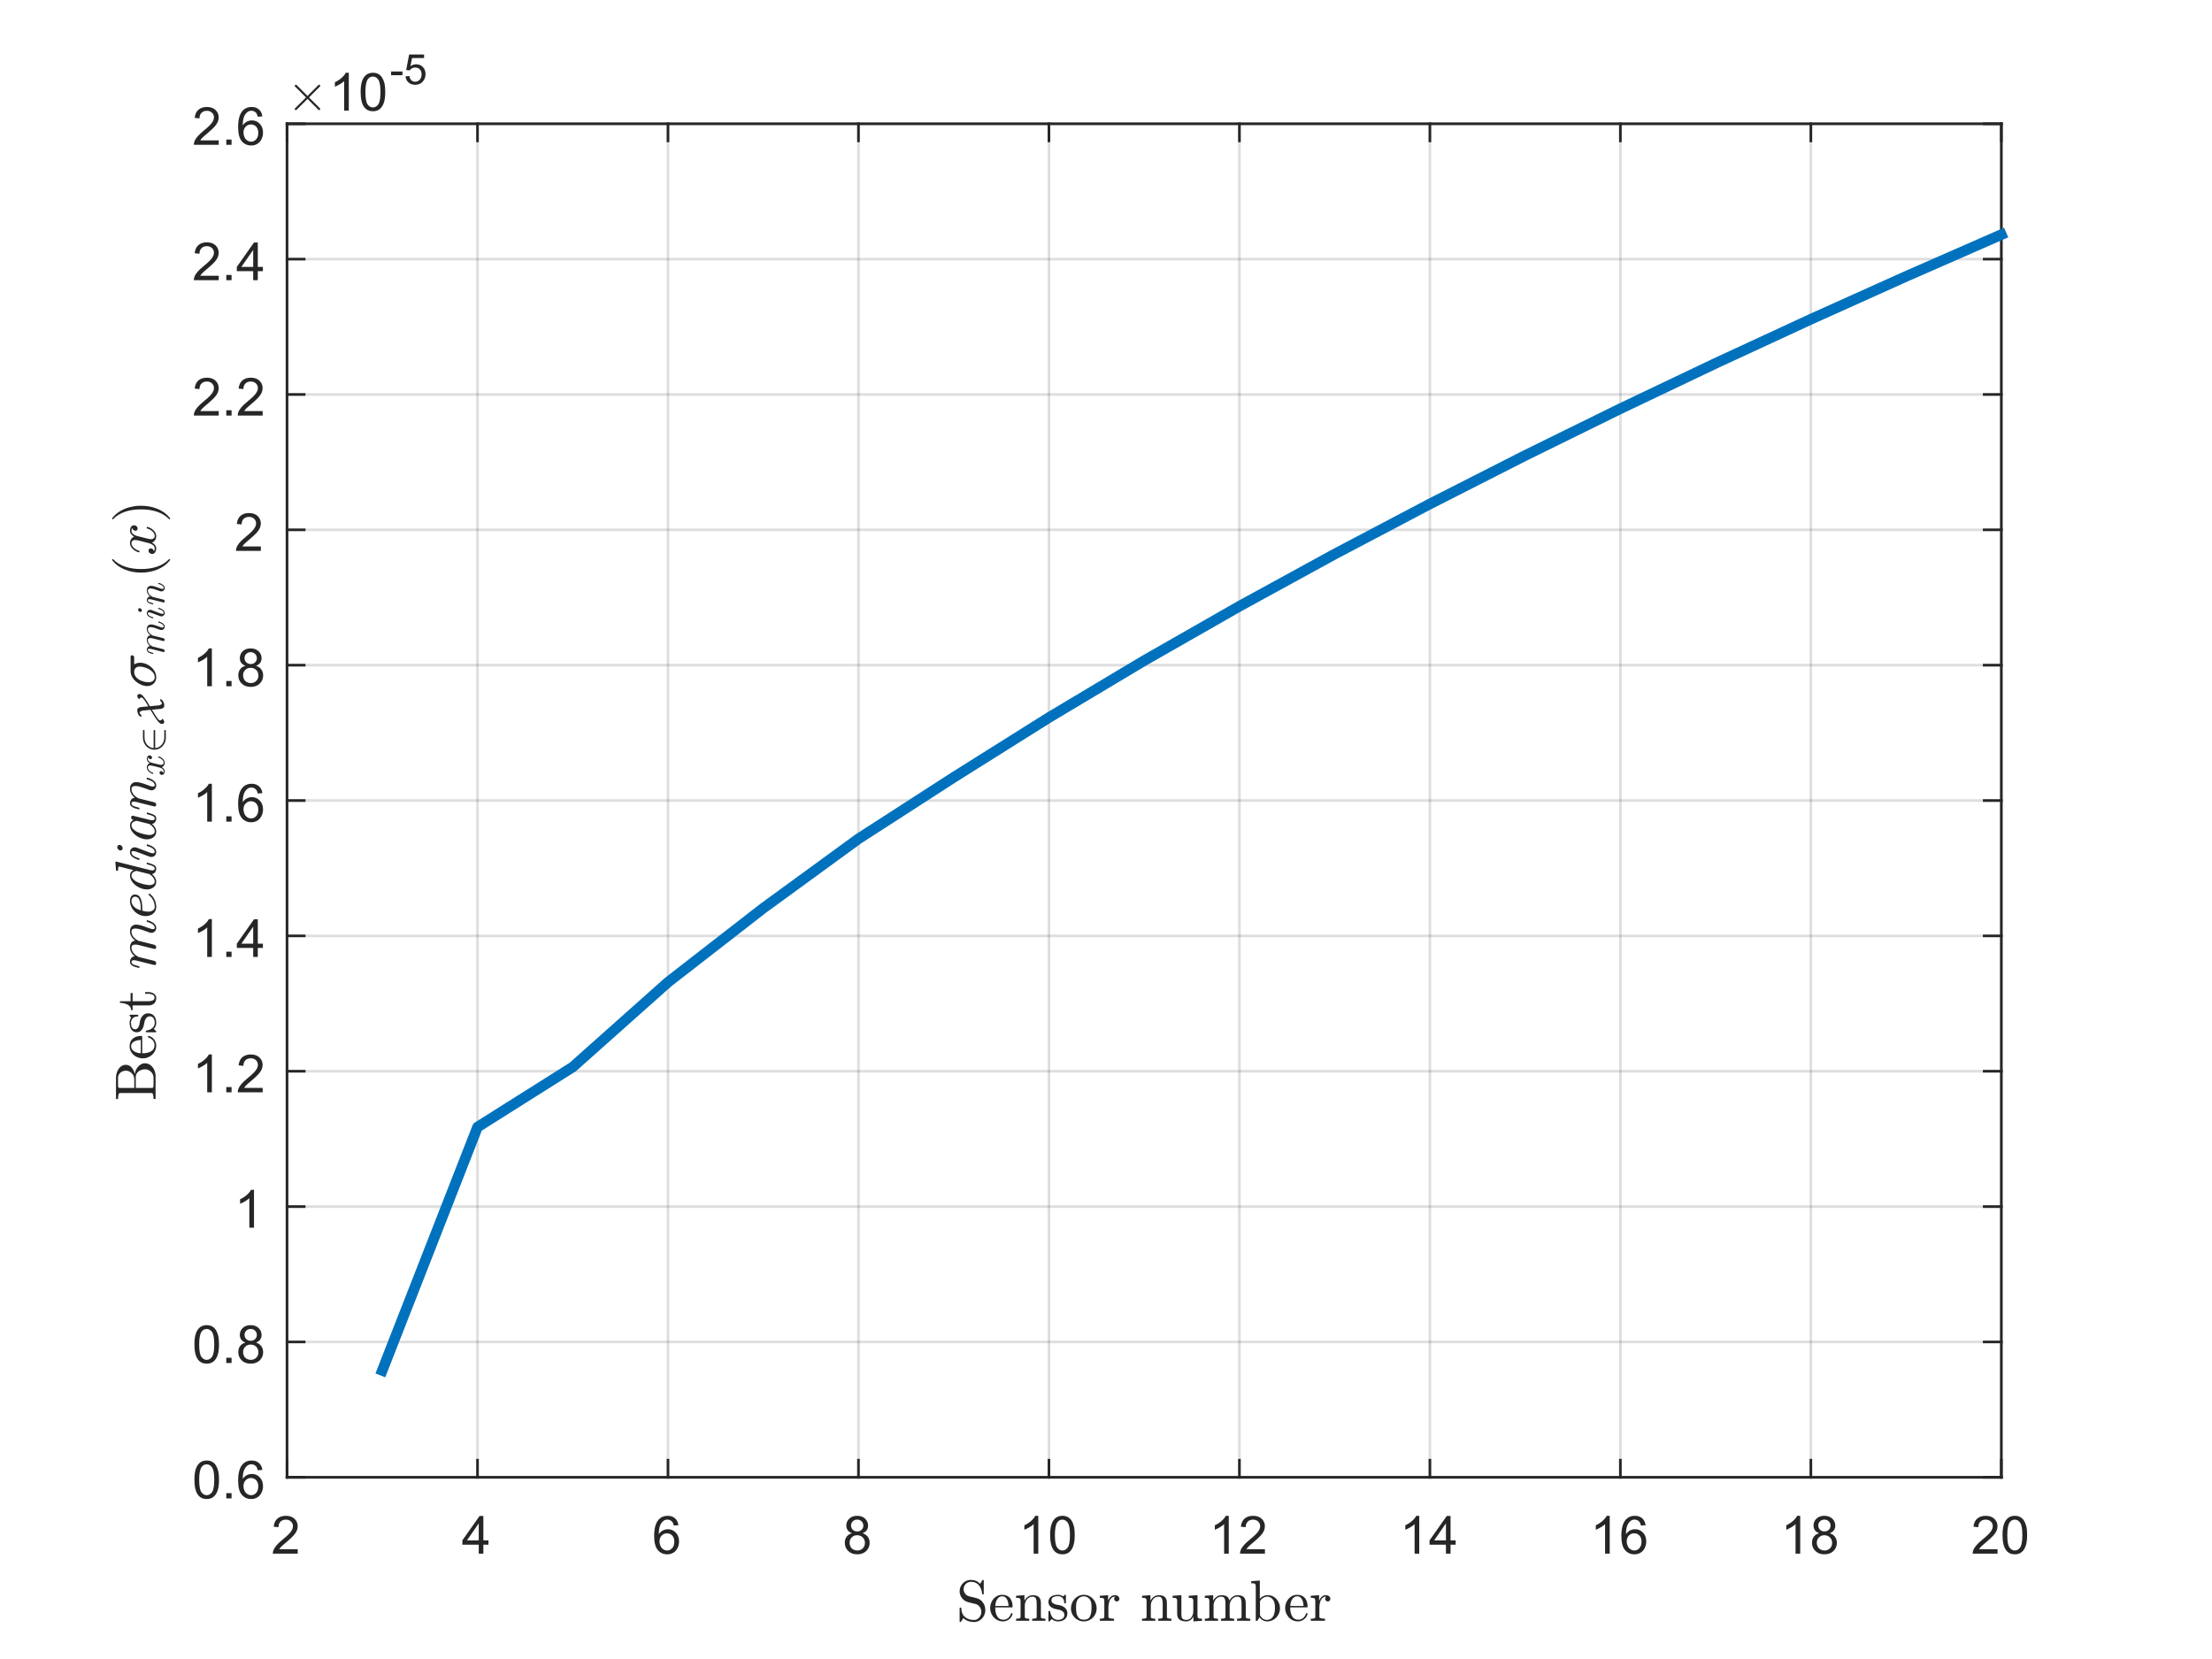 <?xml version="1.0"?>
<!DOCTYPE svg PUBLIC '-//W3C//DTD SVG 1.0//EN'
          'http://www.w3.org/TR/2001/REC-SVG-20010904/DTD/svg10.dtd'>
<svg xmlns:xlink="http://www.w3.org/1999/xlink" style="fill-opacity:1; color-rendering:auto; color-interpolation:auto; text-rendering:auto; stroke:black; stroke-linecap:square; stroke-miterlimit:10; shape-rendering:auto; stroke-opacity:1; fill:black; stroke-dasharray:none; font-weight:normal; stroke-width:1; font-family:'Dialog'; font-style:normal; stroke-linejoin:miter; font-size:12px; stroke-dashoffset:0; image-rendering:auto;" width="840" height="630" xmlns="http://www.w3.org/2000/svg"
><rect width="100%" height="100%" fill="#808080" stroke="none"/><!--Generated by the Batik Graphics2D SVG Generator--><defs id="genericDefs"
  /><g
  ><defs id="defs1"
    ><clipPath clipPathUnits="userSpaceOnUse" id="clipPath1"
      ><path d="M0 0 L840 0 L840 630 L0 630 L0 0 Z"
      /></clipPath
    ></defs
    ><g style="fill:white; stroke:white;"
    ><rect x="0" y="0" width="840" style="clip-path:url(#clipPath1); stroke:none;" height="630"
    /></g
    ><g style="fill:white; text-rendering:optimizeSpeed; color-rendering:optimizeSpeed; image-rendering:optimizeSpeed; shape-rendering:crispEdges; stroke:white; color-interpolation:sRGB;"
    ><rect x="0" width="840" height="630" y="0" style="stroke:none;"
      /><path style="stroke:none;" d="M109 561 L760 561 L760 47 L109 47 Z"
    /></g
    ><g style="stroke-linecap:butt; fill-opacity:0.149; fill:rgb(38,38,38); text-rendering:geometricPrecision; image-rendering:optimizeQuality; color-rendering:optimizeQuality; stroke-linejoin:round; stroke:rgb(38,38,38); color-interpolation:linearRGB; stroke-opacity:0.149;"
    ><line y2="47" style="fill:none;" x1="109" x2="109" y1="561"
      /><line y2="47" style="fill:none;" x1="181.333" x2="181.333" y1="561"
      /><line y2="47" style="fill:none;" x1="253.667" x2="253.667" y1="561"
      /><line y2="47" style="fill:none;" x1="326" x2="326" y1="561"
      /><line y2="47" style="fill:none;" x1="398.333" x2="398.333" y1="561"
      /><line y2="47" style="fill:none;" x1="470.667" x2="470.667" y1="561"
      /><line y2="47" style="fill:none;" x1="543" x2="543" y1="561"
      /><line y2="47" style="fill:none;" x1="615.333" x2="615.333" y1="561"
      /><line y2="47" style="fill:none;" x1="687.667" x2="687.667" y1="561"
      /><line y2="47" style="fill:none;" x1="760" x2="760" y1="561"
      /><line y2="561" style="fill:none;" x1="760" x2="109" y1="561"
      /><line y2="509.6" style="fill:none;" x1="760" x2="109" y1="509.6"
      /><line y2="458.2" style="fill:none;" x1="760" x2="109" y1="458.2"
      /><line y2="406.8" style="fill:none;" x1="760" x2="109" y1="406.8"
      /><line y2="355.4" style="fill:none;" x1="760" x2="109" y1="355.4"
      /><line y2="304" style="fill:none;" x1="760" x2="109" y1="304"
      /><line y2="252.6" style="fill:none;" x1="760" x2="109" y1="252.6"
      /><line y2="201.2" style="fill:none;" x1="760" x2="109" y1="201.2"
      /><line y2="149.8" style="fill:none;" x1="760" x2="109" y1="149.8"
      /><line y2="98.4" style="fill:none;" x1="760" x2="109" y1="98.4"
      /><line y2="47" style="fill:none;" x1="760" x2="109" y1="47"
      /><line x1="109" x2="760" y1="561" style="stroke-linecap:square; fill-opacity:1; fill:none; stroke-opacity:1;" y2="561"
      /><line x1="109" x2="760" y1="47" style="stroke-linecap:square; fill-opacity:1; fill:none; stroke-opacity:1;" y2="47"
      /><line x1="109" x2="109" y1="561" style="stroke-linecap:square; fill-opacity:1; fill:none; stroke-opacity:1;" y2="554.49"
      /><line x1="181.333" x2="181.333" y1="561" style="stroke-linecap:square; fill-opacity:1; fill:none; stroke-opacity:1;" y2="554.49"
      /><line x1="253.667" x2="253.667" y1="561" style="stroke-linecap:square; fill-opacity:1; fill:none; stroke-opacity:1;" y2="554.49"
      /><line x1="326" x2="326" y1="561" style="stroke-linecap:square; fill-opacity:1; fill:none; stroke-opacity:1;" y2="554.49"
      /><line x1="398.333" x2="398.333" y1="561" style="stroke-linecap:square; fill-opacity:1; fill:none; stroke-opacity:1;" y2="554.49"
      /><line x1="470.667" x2="470.667" y1="561" style="stroke-linecap:square; fill-opacity:1; fill:none; stroke-opacity:1;" y2="554.49"
      /><line x1="543" x2="543" y1="561" style="stroke-linecap:square; fill-opacity:1; fill:none; stroke-opacity:1;" y2="554.49"
      /><line x1="615.333" x2="615.333" y1="561" style="stroke-linecap:square; fill-opacity:1; fill:none; stroke-opacity:1;" y2="554.49"
      /><line x1="687.667" x2="687.667" y1="561" style="stroke-linecap:square; fill-opacity:1; fill:none; stroke-opacity:1;" y2="554.49"
      /><line x1="760" x2="760" y1="561" style="stroke-linecap:square; fill-opacity:1; fill:none; stroke-opacity:1;" y2="554.49"
      /><line x1="109" x2="109" y1="47" style="stroke-linecap:square; fill-opacity:1; fill:none; stroke-opacity:1;" y2="53.51"
      /><line x1="181.333" x2="181.333" y1="47" style="stroke-linecap:square; fill-opacity:1; fill:none; stroke-opacity:1;" y2="53.51"
      /><line x1="253.667" x2="253.667" y1="47" style="stroke-linecap:square; fill-opacity:1; fill:none; stroke-opacity:1;" y2="53.51"
      /><line x1="326" x2="326" y1="47" style="stroke-linecap:square; fill-opacity:1; fill:none; stroke-opacity:1;" y2="53.51"
      /><line x1="398.333" x2="398.333" y1="47" style="stroke-linecap:square; fill-opacity:1; fill:none; stroke-opacity:1;" y2="53.51"
      /><line x1="470.667" x2="470.667" y1="47" style="stroke-linecap:square; fill-opacity:1; fill:none; stroke-opacity:1;" y2="53.51"
      /><line x1="543" x2="543" y1="47" style="stroke-linecap:square; fill-opacity:1; fill:none; stroke-opacity:1;" y2="53.51"
      /><line x1="615.333" x2="615.333" y1="47" style="stroke-linecap:square; fill-opacity:1; fill:none; stroke-opacity:1;" y2="53.51"
      /><line x1="687.667" x2="687.667" y1="47" style="stroke-linecap:square; fill-opacity:1; fill:none; stroke-opacity:1;" y2="53.51"
      /><line x1="760" x2="760" y1="47" style="stroke-linecap:square; fill-opacity:1; fill:none; stroke-opacity:1;" y2="53.51"
    /></g
    ><g transform="translate(109,569)" style="font-size:20px; fill:rgb(38,38,38); text-rendering:geometricPrecision; color-rendering:optimizeQuality; image-rendering:optimizeQuality; stroke:rgb(38,38,38); color-interpolation:linearRGB;"
    ><path style="stroke:none;" d="M4.062 19.312 L4.062 21 L-5.391 21 Q-5.406 20.359 -5.188 19.781 Q-4.828 18.812 -4.031 17.875 Q-3.234 16.938 -1.734 15.703 Q0.609 13.797 1.43 12.68 Q2.25 11.562 2.25 10.562 Q2.25 9.516 1.5 8.797 Q0.75 8.078 -0.453 8.078 Q-1.719 8.078 -2.484 8.844 Q-3.25 9.609 -3.25 10.953 L-5.062 10.766 Q-4.875 8.75 -3.664 7.688 Q-2.453 6.625 -0.406 6.625 Q1.641 6.625 2.844 7.766 Q4.047 8.906 4.047 10.594 Q4.047 11.453 3.695 12.289 Q3.344 13.125 2.531 14.039 Q1.719 14.953 -0.172 16.562 Q-1.766 17.891 -2.211 18.359 Q-2.656 18.828 -2.953 19.312 L4.062 19.312 Z"
    /></g
    ><g transform="translate(181.333,569)" style="font-size:20px; fill:rgb(38,38,38); text-rendering:geometricPrecision; color-rendering:optimizeQuality; image-rendering:optimizeQuality; stroke:rgb(38,38,38); color-interpolation:linearRGB;"
    ><path style="stroke:none;" d="M0.469 21 L0.469 17.578 L-5.75 17.578 L-5.75 15.953 L0.781 6.688 L2.219 6.688 L2.219 15.953 L4.156 15.953 L4.156 17.578 L2.219 17.578 L2.219 21 L0.469 21 ZM0.469 15.953 L0.469 9.5 L-4.016 15.953 L0.469 15.953 Z"
    /></g
    ><g transform="translate(253.667,569)" style="font-size:20px; fill:rgb(38,38,38); text-rendering:geometricPrecision; color-rendering:optimizeQuality; image-rendering:optimizeQuality; stroke:rgb(38,38,38); color-interpolation:linearRGB;"
    ><path style="stroke:none;" d="M3.953 10.188 L2.203 10.328 Q1.969 9.297 1.547 8.828 Q0.828 8.062 -0.219 8.062 Q-1.062 8.062 -1.688 8.531 Q-2.516 9.141 -3 10.305 Q-3.484 11.469 -3.5 13.609 Q-2.859 12.656 -1.945 12.188 Q-1.031 11.719 -0.016 11.719 Q1.734 11.719 2.969 13.008 Q4.203 14.297 4.203 16.344 Q4.203 17.703 3.625 18.859 Q3.047 20.016 2.031 20.633 Q1.016 21.25 -0.281 21.25 Q-2.469 21.25 -3.859 19.633 Q-5.25 18.016 -5.25 14.297 Q-5.25 10.156 -3.719 8.266 Q-2.375 6.625 -0.109 6.625 Q1.578 6.625 2.656 7.57 Q3.734 8.516 3.953 10.188 ZM-3.219 16.359 Q-3.219 17.266 -2.836 18.094 Q-2.453 18.922 -1.758 19.359 Q-1.062 19.797 -0.312 19.797 Q0.812 19.797 1.609 18.898 Q2.406 18 2.406 16.453 Q2.406 14.969 1.617 14.117 Q0.828 13.266 -0.375 13.266 Q-1.562 13.266 -2.391 14.117 Q-3.219 14.969 -3.219 16.359 Z"
    /></g
    ><g transform="translate(326,569)" style="font-size:20px; fill:rgb(38,38,38); text-rendering:geometricPrecision; color-rendering:optimizeQuality; image-rendering:optimizeQuality; stroke:rgb(38,38,38); color-interpolation:linearRGB;"
    ><path style="stroke:none;" d="M-2.469 13.234 Q-3.562 12.828 -4.086 12.086 Q-4.609 11.344 -4.609 10.312 Q-4.609 8.75 -3.484 7.688 Q-2.359 6.625 -0.5 6.625 Q1.375 6.625 2.516 7.711 Q3.656 8.797 3.656 10.359 Q3.656 11.359 3.133 12.094 Q2.609 12.828 1.547 13.234 Q2.875 13.672 3.562 14.625 Q4.25 15.578 4.25 16.906 Q4.25 18.75 2.945 20 Q1.641 21.25 -0.469 21.25 Q-2.594 21.25 -3.891 19.992 Q-5.188 18.734 -5.188 16.859 Q-5.188 15.469 -4.477 14.523 Q-3.766 13.578 -2.469 13.234 ZM-2.812 10.25 Q-2.812 11.266 -2.156 11.914 Q-1.5 12.562 -0.469 12.562 Q0.547 12.562 1.203 11.922 Q1.859 11.281 1.859 10.359 Q1.859 9.391 1.188 8.727 Q0.516 8.062 -0.484 8.062 Q-1.484 8.062 -2.148 8.711 Q-2.812 9.359 -2.812 10.25 ZM-3.375 16.875 Q-3.375 17.625 -3.023 18.328 Q-2.672 19.031 -1.969 19.414 Q-1.266 19.797 -0.453 19.797 Q0.812 19.797 1.633 18.984 Q2.453 18.172 2.453 16.922 Q2.453 15.656 1.609 14.828 Q0.766 14 -0.516 14 Q-1.75 14 -2.562 14.82 Q-3.375 15.641 -3.375 16.875 Z"
    /></g
    ><g transform="translate(398.333,569)" style="font-size:20px; fill:rgb(38,38,38); text-rendering:geometricPrecision; color-rendering:optimizeQuality; image-rendering:optimizeQuality; stroke:rgb(38,38,38); color-interpolation:linearRGB;"
    ><path style="stroke:none;" d="M-4.047 21 L-5.812 21 L-5.812 9.797 Q-6.438 10.406 -7.469 11.008 Q-8.5 11.609 -9.328 11.922 L-9.328 10.219 Q-7.844 9.531 -6.742 8.539 Q-5.641 7.547 -5.188 6.625 L-4.047 6.625 L-4.047 21 ZM0.451 13.938 Q0.451 11.406 0.975 9.852 Q1.498 8.297 2.529 7.461 Q3.561 6.625 5.123 6.625 Q6.279 6.625 7.146 7.086 Q8.014 7.547 8.576 8.422 Q9.139 9.297 9.467 10.555 Q9.795 11.812 9.795 13.938 Q9.795 16.453 9.271 18 Q8.748 19.547 7.725 20.398 Q6.701 21.25 5.123 21.25 Q3.045 21.25 1.873 19.766 Q0.451 17.969 0.451 13.938 ZM2.264 13.938 Q2.264 17.469 3.084 18.633 Q3.904 19.797 5.123 19.797 Q6.326 19.797 7.154 18.625 Q7.982 17.453 7.982 13.938 Q7.982 10.406 7.154 9.242 Q6.326 8.078 5.107 8.078 Q3.889 8.078 3.17 9.109 Q2.264 10.406 2.264 13.938 Z"
    /></g
    ><g transform="translate(470.667,569)" style="font-size:20px; fill:rgb(38,38,38); text-rendering:geometricPrecision; color-rendering:optimizeQuality; image-rendering:optimizeQuality; stroke:rgb(38,38,38); color-interpolation:linearRGB;"
    ><path style="stroke:none;" d="M-4.047 21 L-5.812 21 L-5.812 9.797 Q-6.438 10.406 -7.469 11.008 Q-8.5 11.609 -9.328 11.922 L-9.328 10.219 Q-7.844 9.531 -6.742 8.539 Q-5.641 7.547 -5.188 6.625 L-4.047 6.625 L-4.047 21 ZM9.685 19.312 L9.685 21 L0.232 21 Q0.217 20.359 0.435 19.781 Q0.795 18.812 1.592 17.875 Q2.389 16.938 3.889 15.703 Q6.232 13.797 7.053 12.68 Q7.873 11.562 7.873 10.562 Q7.873 9.516 7.123 8.797 Q6.373 8.078 5.17 8.078 Q3.904 8.078 3.139 8.844 Q2.373 9.609 2.373 10.953 L0.56 10.766 Q0.748 8.75 1.959 7.688 Q3.17 6.625 5.217 6.625 Q7.264 6.625 8.467 7.766 Q9.67 8.906 9.67 10.594 Q9.67 11.453 9.318 12.289 Q8.967 13.125 8.154 14.039 Q7.342 14.953 5.451 16.562 Q3.857 17.891 3.412 18.359 Q2.967 18.828 2.67 19.312 L9.685 19.312 Z"
    /></g
    ><g transform="translate(543,569)" style="font-size:20px; fill:rgb(38,38,38); text-rendering:geometricPrecision; color-rendering:optimizeQuality; image-rendering:optimizeQuality; stroke:rgb(38,38,38); color-interpolation:linearRGB;"
    ><path style="stroke:none;" d="M-4.047 21 L-5.812 21 L-5.812 9.797 Q-6.438 10.406 -7.469 11.008 Q-8.5 11.609 -9.328 11.922 L-9.328 10.219 Q-7.844 9.531 -6.742 8.539 Q-5.641 7.547 -5.188 6.625 L-4.047 6.625 L-4.047 21 ZM6.092 21 L6.092 17.578 L-0.127 17.578 L-0.127 15.953 L6.404 6.688 L7.842 6.688 L7.842 15.953 L9.779 15.953 L9.779 17.578 L7.842 17.578 L7.842 21 L6.092 21 ZM6.092 15.953 L6.092 9.5 L1.607 15.953 L6.092 15.953 Z"
    /></g
    ><g transform="translate(615.333,569)" style="font-size:20px; fill:rgb(38,38,38); text-rendering:geometricPrecision; color-rendering:optimizeQuality; image-rendering:optimizeQuality; stroke:rgb(38,38,38); color-interpolation:linearRGB;"
    ><path style="stroke:none;" d="M-4.047 21 L-5.812 21 L-5.812 9.797 Q-6.438 10.406 -7.469 11.008 Q-8.5 11.609 -9.328 11.922 L-9.328 10.219 Q-7.844 9.531 -6.742 8.539 Q-5.641 7.547 -5.188 6.625 L-4.047 6.625 L-4.047 21 ZM9.576 10.188 L7.826 10.328 Q7.592 9.297 7.17 8.828 Q6.451 8.062 5.404 8.062 Q4.561 8.062 3.936 8.531 Q3.107 9.141 2.623 10.305 Q2.139 11.469 2.123 13.609 Q2.764 12.656 3.678 12.188 Q4.592 11.719 5.607 11.719 Q7.357 11.719 8.592 13.008 Q9.826 14.297 9.826 16.344 Q9.826 17.703 9.248 18.859 Q8.67 20.016 7.654 20.633 Q6.639 21.25 5.342 21.25 Q3.154 21.25 1.764 19.633 Q0.373 18.016 0.373 14.297 Q0.373 10.156 1.904 8.266 Q3.248 6.625 5.514 6.625 Q7.201 6.625 8.279 7.57 Q9.357 8.516 9.576 10.188 ZM2.404 16.359 Q2.404 17.266 2.787 18.094 Q3.17 18.922 3.865 19.359 Q4.561 19.797 5.311 19.797 Q6.436 19.797 7.232 18.898 Q8.029 18 8.029 16.453 Q8.029 14.969 7.24 14.117 Q6.451 13.266 5.248 13.266 Q4.061 13.266 3.232 14.117 Q2.404 14.969 2.404 16.359 Z"
    /></g
    ><g transform="translate(687.667,569)" style="font-size:20px; fill:rgb(38,38,38); text-rendering:geometricPrecision; color-rendering:optimizeQuality; image-rendering:optimizeQuality; stroke:rgb(38,38,38); color-interpolation:linearRGB;"
    ><path style="stroke:none;" d="M-4.047 21 L-5.812 21 L-5.812 9.797 Q-6.438 10.406 -7.469 11.008 Q-8.5 11.609 -9.328 11.922 L-9.328 10.219 Q-7.844 9.531 -6.742 8.539 Q-5.641 7.547 -5.188 6.625 L-4.047 6.625 L-4.047 21 ZM3.154 13.234 Q2.061 12.828 1.537 12.086 Q1.014 11.344 1.014 10.312 Q1.014 8.75 2.139 7.688 Q3.264 6.625 5.123 6.625 Q6.998 6.625 8.139 7.711 Q9.279 8.797 9.279 10.359 Q9.279 11.359 8.756 12.094 Q8.232 12.828 7.17 13.234 Q8.498 13.672 9.185 14.625 Q9.873 15.578 9.873 16.906 Q9.873 18.75 8.568 20 Q7.264 21.25 5.154 21.25 Q3.029 21.25 1.732 19.992 Q0.435 18.734 0.435 16.859 Q0.435 15.469 1.147 14.523 Q1.857 13.578 3.154 13.234 ZM2.811 10.25 Q2.811 11.266 3.467 11.914 Q4.123 12.562 5.154 12.562 Q6.17 12.562 6.826 11.922 Q7.482 11.281 7.482 10.359 Q7.482 9.391 6.811 8.727 Q6.139 8.062 5.139 8.062 Q4.139 8.062 3.475 8.711 Q2.811 9.359 2.811 10.25 ZM2.248 16.875 Q2.248 17.625 2.6 18.328 Q2.951 19.031 3.654 19.414 Q4.357 19.797 5.17 19.797 Q6.436 19.797 7.256 18.984 Q8.076 18.172 8.076 16.922 Q8.076 15.656 7.232 14.828 Q6.389 14 5.107 14 Q3.873 14 3.061 14.82 Q2.248 15.641 2.248 16.875 Z"
    /></g
    ><g transform="translate(760,569)" style="font-size:20px; fill:rgb(38,38,38); text-rendering:geometricPrecision; color-rendering:optimizeQuality; image-rendering:optimizeQuality; stroke:rgb(38,38,38); color-interpolation:linearRGB;"
    ><path style="stroke:none;" d="M-1.438 19.312 L-1.438 21 L-10.891 21 Q-10.906 20.359 -10.688 19.781 Q-10.328 18.812 -9.531 17.875 Q-8.734 16.938 -7.234 15.703 Q-4.891 13.797 -4.07 12.68 Q-3.25 11.562 -3.25 10.562 Q-3.25 9.516 -4 8.797 Q-4.75 8.078 -5.953 8.078 Q-7.219 8.078 -7.984 8.844 Q-8.75 9.609 -8.75 10.953 L-10.562 10.766 Q-10.375 8.75 -9.164 7.688 Q-7.953 6.625 -5.906 6.625 Q-3.859 6.625 -2.656 7.766 Q-1.453 8.906 -1.453 10.594 Q-1.453 11.453 -1.805 12.289 Q-2.156 13.125 -2.969 14.039 Q-3.781 14.953 -5.672 16.562 Q-7.266 17.891 -7.711 18.359 Q-8.156 18.828 -8.453 19.312 L-1.438 19.312 ZM0.451 13.938 Q0.451 11.406 0.975 9.852 Q1.498 8.297 2.529 7.461 Q3.561 6.625 5.123 6.625 Q6.279 6.625 7.146 7.086 Q8.014 7.547 8.576 8.422 Q9.139 9.297 9.467 10.555 Q9.795 11.812 9.795 13.938 Q9.795 16.453 9.271 18 Q8.748 19.547 7.725 20.398 Q6.701 21.25 5.123 21.25 Q3.045 21.25 1.873 19.766 Q0.451 17.969 0.451 13.938 ZM2.264 13.938 Q2.264 17.469 3.084 18.633 Q3.904 19.797 5.123 19.797 Q6.326 19.797 7.154 18.625 Q7.982 17.453 7.982 13.938 Q7.982 10.406 7.154 9.242 Q6.326 8.078 5.107 8.078 Q3.889 8.078 3.17 9.109 Q2.264 10.406 2.264 13.938 Z"
    /></g
    ><g transform="translate(434.5,597)" style="font-size:22px; fill:rgb(38,38,38); text-rendering:geometricPrecision; image-rendering:optimizeQuality; color-rendering:optimizeQuality; font-family:'mwa_cmr10'; stroke:rgb(38,38,38); color-interpolation:linearRGB;"
    ><path style="stroke:none;" d="M-70.082 18.792 L-70.082 13.652 Q-70.082 13.48 -69.895 13.48 L-69.614 13.48 Q-69.551 13.48 -69.496 13.535 Q-69.442 13.589 -69.442 13.652 Q-69.442 15.808 -68.106 16.995 Q-66.77 18.183 -64.598 18.183 Q-63.832 18.183 -63.192 17.745 Q-62.551 17.308 -62.192 16.597 Q-61.832 15.886 -61.832 15.12 Q-61.832 14.449 -62.098 13.824 Q-62.364 13.199 -62.871 12.738 Q-63.379 12.277 -64.004 12.12 L-66.864 11.417 Q-68.285 11.042 -69.184 9.878 Q-70.082 8.714 -70.082 7.261 Q-70.082 6.12 -69.504 5.12 Q-68.926 4.12 -67.942 3.542 Q-66.957 2.964 -65.817 2.964 Q-63.614 2.964 -62.317 4.464 L-61.41 3.027 Q-61.348 2.964 -61.254 2.964 L-61.114 2.964 Q-61.051 2.964 -60.989 3.011 Q-60.926 3.058 -60.926 3.152 L-60.926 8.245 Q-60.926 8.449 -61.114 8.449 L-61.364 8.449 Q-61.567 8.449 -61.567 8.245 Q-61.567 7.699 -61.754 7.027 Q-61.942 6.355 -62.278 5.745 Q-62.614 5.136 -63.004 4.745 Q-64.067 3.683 -65.817 3.683 Q-66.567 3.683 -67.2 4.058 Q-67.832 4.433 -68.207 5.089 Q-68.582 5.745 -68.582 6.464 Q-68.582 7.417 -67.996 8.183 Q-67.41 8.949 -66.473 9.199 L-63.614 9.902 Q-62.91 10.074 -62.278 10.519 Q-61.645 10.964 -61.231 11.55 Q-60.817 12.136 -60.575 12.863 Q-60.332 13.589 -60.332 14.37 Q-60.332 15.558 -60.879 16.613 Q-61.426 17.667 -62.426 18.316 Q-63.426 18.964 -64.598 18.964 Q-65.332 18.964 -66.098 18.8 Q-66.864 18.636 -67.504 18.308 Q-68.145 17.98 -68.676 17.449 L-69.598 18.902 Q-69.66 18.964 -69.754 18.964 L-69.895 18.964 Q-70.082 18.964 -70.082 18.792 Z"
      /><path style="stroke:none;" d="M-53.61 18.73 Q-54.954 18.73 -56.079 18.027 Q-57.204 17.324 -57.844 16.144 Q-58.485 14.964 -58.485 13.652 Q-58.485 12.37 -57.899 11.207 Q-57.313 10.042 -56.266 9.332 Q-55.219 8.62 -53.923 8.62 Q-52.923 8.62 -52.173 8.957 Q-51.423 9.292 -50.938 9.894 Q-50.454 10.495 -50.212 11.316 Q-49.969 12.136 -49.969 13.105 Q-49.969 13.402 -50.188 13.402 L-56.563 13.402 L-56.563 13.636 Q-56.563 15.464 -55.829 16.777 Q-55.094 18.089 -53.423 18.089 Q-52.751 18.089 -52.173 17.785 Q-51.594 17.48 -51.173 16.941 Q-50.751 16.402 -50.594 15.792 Q-50.579 15.714 -50.516 15.66 Q-50.454 15.605 -50.376 15.605 L-50.188 15.605 Q-49.969 15.605 -49.969 15.886 Q-50.282 17.12 -51.313 17.925 Q-52.344 18.73 -53.61 18.73 ZM-56.532 12.855 L-51.516 12.855 Q-51.516 12.027 -51.751 11.175 Q-51.985 10.324 -52.524 9.761 Q-53.063 9.199 -53.923 9.199 Q-55.173 9.199 -55.852 10.363 Q-56.532 11.527 -56.532 12.855 Z"
      /><path style="stroke:none;" d="M-48.66 18.48 L-48.66 17.699 Q-47.91 17.699 -47.426 17.581 Q-46.942 17.464 -46.942 17.011 L-46.942 10.995 Q-46.942 10.417 -47.121 10.152 Q-47.301 9.886 -47.629 9.824 Q-47.957 9.761 -48.66 9.761 L-48.66 8.995 L-45.473 8.761 L-45.473 10.902 Q-45.035 9.964 -44.168 9.363 Q-43.301 8.761 -42.285 8.761 Q-40.754 8.761 -39.989 9.488 Q-39.223 10.214 -39.223 11.73 L-39.223 17.011 Q-39.223 17.464 -38.739 17.581 Q-38.254 17.699 -37.504 17.699 L-37.504 18.48 L-42.535 18.48 L-42.535 17.699 Q-41.785 17.699 -41.301 17.581 Q-40.817 17.464 -40.817 17.011 L-40.817 11.792 Q-40.817 10.714 -41.129 10.019 Q-41.442 9.324 -42.41 9.324 Q-43.692 9.324 -44.512 10.347 Q-45.332 11.37 -45.332 12.667 L-45.332 17.011 Q-45.332 17.464 -44.848 17.581 Q-44.364 17.699 -43.629 17.699 L-43.629 18.48 L-48.66 18.48 Z"
      /><path style="stroke:none;" d="M-36.36 18.542 L-36.36 14.949 Q-36.36 14.777 -36.173 14.777 L-35.907 14.777 Q-35.766 14.777 -35.735 14.949 Q-35.11 18.152 -32.766 18.152 Q-31.72 18.152 -31.016 17.675 Q-30.313 17.199 -30.313 16.214 Q-30.313 15.511 -30.86 15.011 Q-31.407 14.511 -32.157 14.324 L-33.641 14.027 Q-34.376 13.87 -34.985 13.535 Q-35.594 13.199 -35.977 12.652 Q-36.36 12.105 -36.36 11.37 Q-36.36 10.402 -35.852 9.785 Q-35.344 9.167 -34.524 8.894 Q-33.704 8.62 -32.766 8.62 Q-31.641 8.62 -30.798 9.214 L-30.173 8.667 Q-30.173 8.62 -30.063 8.62 L-29.891 8.62 Q-29.829 8.62 -29.774 8.675 Q-29.72 8.73 -29.72 8.808 L-29.72 11.683 Q-29.72 11.886 -29.891 11.886 L-30.173 11.886 Q-30.36 11.886 -30.36 11.683 Q-30.36 10.527 -31.001 9.832 Q-31.641 9.136 -32.782 9.136 Q-33.782 9.136 -34.501 9.503 Q-35.219 9.87 -35.219 10.761 Q-35.219 11.37 -34.704 11.761 Q-34.188 12.152 -33.485 12.324 L-31.985 12.605 Q-31.235 12.777 -30.587 13.183 Q-29.938 13.589 -29.555 14.214 Q-29.173 14.839 -29.173 15.62 Q-29.173 16.417 -29.446 17.003 Q-29.72 17.589 -30.212 17.972 Q-30.704 18.355 -31.368 18.542 Q-32.032 18.73 -32.766 18.73 Q-34.141 18.73 -35.11 17.808 L-35.923 18.667 Q-35.923 18.73 -36.048 18.73 L-36.173 18.73 Q-36.36 18.73 -36.36 18.542 Z"
      /><path style="stroke:none;" d="M-22.917 18.73 Q-24.245 18.73 -25.37 18.058 Q-26.495 17.386 -27.151 16.253 Q-27.807 15.12 -27.807 13.792 Q-27.807 12.792 -27.448 11.855 Q-27.089 10.917 -26.417 10.183 Q-25.745 9.449 -24.854 9.035 Q-23.964 8.62 -22.917 8.62 Q-21.557 8.62 -20.448 9.332 Q-19.339 10.042 -18.698 11.245 Q-18.057 12.449 -18.057 13.792 Q-18.057 15.12 -18.706 16.253 Q-19.354 17.386 -20.479 18.058 Q-21.604 18.73 -22.917 18.73 ZM-22.917 18.089 Q-21.151 18.089 -20.565 16.808 Q-19.979 15.527 -19.979 13.542 Q-19.979 12.449 -20.096 11.722 Q-20.214 10.995 -20.604 10.402 Q-20.854 10.042 -21.237 9.769 Q-21.62 9.495 -22.042 9.347 Q-22.464 9.199 -22.917 9.199 Q-23.604 9.199 -24.221 9.511 Q-24.839 9.824 -25.245 10.402 Q-25.651 11.027 -25.768 11.769 Q-25.886 12.511 -25.886 13.542 Q-25.886 14.777 -25.667 15.761 Q-25.448 16.745 -24.799 17.417 Q-24.151 18.089 -22.917 18.089 Z"
      /><path style="stroke:none;" d="M-16.854 18.48 L-16.854 17.699 Q-16.089 17.699 -15.612 17.581 Q-15.135 17.464 -15.135 17.011 L-15.135 10.995 Q-15.135 10.417 -15.307 10.152 Q-15.479 9.886 -15.815 9.824 Q-16.151 9.761 -16.854 9.761 L-16.854 8.995 L-13.698 8.761 L-13.698 10.902 Q-13.339 9.949 -12.69 9.355 Q-12.042 8.761 -11.104 8.761 Q-10.448 8.761 -9.932 9.144 Q-9.417 9.527 -9.417 10.167 Q-9.417 10.558 -9.698 10.855 Q-9.979 11.152 -10.401 11.152 Q-10.807 11.152 -11.096 10.863 Q-11.385 10.574 -11.385 10.167 Q-11.385 9.574 -10.964 9.324 L-11.104 9.324 Q-11.995 9.324 -12.557 9.972 Q-13.12 10.62 -13.354 11.574 Q-13.589 12.527 -13.589 13.402 L-13.589 17.011 Q-13.589 17.699 -11.448 17.699 L-11.448 18.48 L-16.854 18.48 Z"
      /><path style="stroke:none;" d="M-0.81 18.48 L-0.81 17.699 Q-0.06 17.699 0.424 17.581 Q0.908 17.464 0.908 17.011 L0.908 10.995 Q0.908 10.417 0.729 10.152 Q0.549 9.886 0.221 9.824 Q-0.107 9.761 -0.81 9.761 L-0.81 8.995 L2.377 8.761 L2.377 10.902 Q2.815 9.964 3.682 9.363 Q4.549 8.761 5.565 8.761 Q7.096 8.761 7.861 9.488 Q8.627 10.214 8.627 11.73 L8.627 17.011 Q8.627 17.464 9.111 17.581 Q9.596 17.699 10.346 17.699 L10.346 18.48 L5.315 18.48 L5.315 17.699 Q6.065 17.699 6.549 17.581 Q7.033 17.464 7.033 17.011 L7.033 11.792 Q7.033 10.714 6.721 10.019 Q6.408 9.324 5.44 9.324 Q4.158 9.324 3.338 10.347 Q2.518 11.37 2.518 12.667 L2.518 17.011 Q2.518 17.464 3.002 17.581 Q3.486 17.699 4.221 17.699 L4.221 18.48 L-0.81 18.48 Z"
      /><path style="stroke:none;" d="M12.52 15.855 L12.52 10.995 Q12.52 10.417 12.34 10.152 Q12.16 9.886 11.832 9.824 Q11.504 9.761 10.801 9.761 L10.801 8.995 L14.129 8.761 L14.129 15.855 Q14.129 16.714 14.254 17.191 Q14.379 17.667 14.777 17.91 Q15.176 18.152 16.066 18.152 Q17.238 18.152 17.941 17.16 Q18.645 16.167 18.645 14.917 L18.645 10.995 Q18.645 10.417 18.457 10.152 Q18.27 9.886 17.949 9.824 Q17.629 9.761 16.926 9.761 L16.926 8.995 L20.238 8.761 L20.238 16.48 Q20.238 17.058 20.418 17.324 Q20.598 17.589 20.933 17.644 Q21.27 17.699 21.957 17.699 L21.957 18.48 L18.707 18.73 L18.707 16.87 Q18.301 17.699 17.566 18.214 Q16.832 18.73 15.957 18.73 Q14.379 18.73 13.449 18.058 Q12.52 17.386 12.52 15.855 Z"
      /><path style="stroke:none;" d="M23.023 18.48 L23.023 17.699 Q23.773 17.699 24.257 17.581 Q24.742 17.464 24.742 17.011 L24.742 10.995 Q24.742 10.417 24.562 10.152 Q24.382 9.886 24.054 9.824 Q23.726 9.761 23.023 9.761 L23.023 8.995 L26.21 8.761 L26.21 10.902 Q26.648 9.964 27.515 9.363 Q28.382 8.761 29.398 8.761 Q31.945 8.761 32.382 10.824 Q32.82 9.902 33.671 9.332 Q34.523 8.761 35.523 8.761 Q36.523 8.761 37.203 9.082 Q37.882 9.402 38.226 10.066 Q38.57 10.73 38.57 11.73 L38.57 17.011 Q38.57 17.464 39.062 17.581 Q39.554 17.699 40.289 17.699 L40.289 18.48 L35.257 18.48 L35.257 17.699 Q36.007 17.699 36.492 17.581 Q36.976 17.464 36.976 17.011 L36.976 11.792 Q36.976 10.683 36.664 10.003 Q36.351 9.324 35.382 9.324 Q34.117 9.324 33.289 10.347 Q32.461 11.37 32.461 12.667 L32.461 17.011 Q32.461 17.464 32.945 17.581 Q33.429 17.699 34.179 17.699 L34.179 18.48 L29.148 18.48 L29.148 17.699 Q29.898 17.699 30.382 17.581 Q30.867 17.464 30.867 17.011 L30.867 11.792 Q30.867 10.714 30.554 10.019 Q30.242 9.324 29.273 9.324 Q27.992 9.324 27.171 10.347 Q26.351 11.37 26.351 12.667 L26.351 17.011 Q26.351 17.464 26.835 17.581 Q27.32 17.699 28.054 17.699 L28.054 18.48 L23.023 18.48 Z"
      /><path style="stroke:none;" d="M42.37 18.48 L42.37 5.464 Q42.37 4.87 42.198 4.605 Q42.026 4.339 41.691 4.285 Q41.355 4.23 40.651 4.23 L40.651 3.449 L43.917 3.214 L43.917 10.105 Q44.276 9.699 44.769 9.386 Q45.261 9.074 45.816 8.917 Q46.37 8.761 46.948 8.761 Q47.948 8.761 48.792 9.16 Q49.636 9.558 50.253 10.253 Q50.87 10.949 51.222 11.855 Q51.573 12.761 51.573 13.73 Q51.573 15.058 50.925 16.206 Q50.276 17.355 49.151 18.042 Q48.026 18.73 46.683 18.73 Q45.855 18.73 45.066 18.3 Q44.276 17.87 43.761 17.152 L43.011 18.48 L42.37 18.48 ZM43.98 16.324 Q44.339 17.12 45.026 17.636 Q45.714 18.152 46.558 18.152 Q47.698 18.152 48.401 17.495 Q49.105 16.839 49.386 15.839 Q49.667 14.839 49.667 13.73 Q49.667 11.87 49.183 10.902 Q48.964 10.48 48.589 10.113 Q48.214 9.745 47.761 9.535 Q47.308 9.324 46.808 9.324 Q45.917 9.324 45.167 9.792 Q44.417 10.261 43.98 11.042 L43.98 16.324 Z"
      /><path style="stroke:none;" d="M58.407 18.73 Q57.063 18.73 55.938 18.027 Q54.813 17.324 54.172 16.144 Q53.532 14.964 53.532 13.652 Q53.532 12.37 54.118 11.207 Q54.704 10.042 55.751 9.332 Q56.797 8.62 58.094 8.62 Q59.094 8.62 59.844 8.957 Q60.594 9.292 61.079 9.894 Q61.563 10.495 61.805 11.316 Q62.047 12.136 62.047 13.105 Q62.047 13.402 61.829 13.402 L55.454 13.402 L55.454 13.636 Q55.454 15.464 56.188 16.777 Q56.922 18.089 58.594 18.089 Q59.266 18.089 59.844 17.785 Q60.422 17.48 60.844 16.941 Q61.266 16.402 61.422 15.792 Q61.438 15.714 61.501 15.66 Q61.563 15.605 61.641 15.605 L61.829 15.605 Q62.047 15.605 62.047 15.886 Q61.735 17.12 60.704 17.925 Q59.672 18.73 58.407 18.73 ZM55.485 12.855 L60.501 12.855 Q60.501 12.027 60.266 11.175 Q60.032 10.324 59.493 9.761 Q58.954 9.199 58.094 9.199 Q56.844 9.199 56.165 10.363 Q55.485 11.527 55.485 12.855 Z"
      /><path style="stroke:none;" d="M63.263 18.48 L63.263 17.699 Q64.028 17.699 64.505 17.581 Q64.981 17.464 64.981 17.011 L64.981 10.995 Q64.981 10.417 64.809 10.152 Q64.638 9.886 64.302 9.824 Q63.966 9.761 63.263 9.761 L63.263 8.995 L66.419 8.761 L66.419 10.902 Q66.778 9.949 67.427 9.355 Q68.075 8.761 69.013 8.761 Q69.669 8.761 70.184 9.144 Q70.7 9.527 70.7 10.167 Q70.7 10.558 70.419 10.855 Q70.138 11.152 69.716 11.152 Q69.309 11.152 69.02 10.863 Q68.731 10.574 68.731 10.167 Q68.731 9.574 69.153 9.324 L69.013 9.324 Q68.122 9.324 67.559 9.972 Q66.997 10.62 66.763 11.574 Q66.528 12.527 66.528 13.402 L66.528 17.011 Q66.528 17.699 68.669 17.699 L68.669 18.48 L63.263 18.48 Z"
    /></g
    ><g style="fill:rgb(38,38,38); text-rendering:geometricPrecision; color-rendering:optimizeQuality; image-rendering:optimizeQuality; stroke-linejoin:round; stroke:rgb(38,38,38); color-interpolation:linearRGB;"
    ><line y2="47" style="fill:none;" x1="109" x2="109" y1="561"
      /><line y2="47" style="fill:none;" x1="760" x2="760" y1="561"
      /><line y2="561" style="fill:none;" x1="109" x2="115.51" y1="561"
      /><line y2="509.6" style="fill:none;" x1="109" x2="115.51" y1="509.6"
      /><line y2="458.2" style="fill:none;" x1="109" x2="115.51" y1="458.2"
      /><line y2="406.8" style="fill:none;" x1="109" x2="115.51" y1="406.8"
      /><line y2="355.4" style="fill:none;" x1="109" x2="115.51" y1="355.4"
      /><line y2="304" style="fill:none;" x1="109" x2="115.51" y1="304"
      /><line y2="252.6" style="fill:none;" x1="109" x2="115.51" y1="252.6"
      /><line y2="201.2" style="fill:none;" x1="109" x2="115.51" y1="201.2"
      /><line y2="149.8" style="fill:none;" x1="109" x2="115.51" y1="149.8"
      /><line y2="98.4" style="fill:none;" x1="109" x2="115.51" y1="98.4"
      /><line y2="47" style="fill:none;" x1="109" x2="115.51" y1="47"
      /><line y2="561" style="fill:none;" x1="760" x2="753.49" y1="561"
      /><line y2="509.6" style="fill:none;" x1="760" x2="753.49" y1="509.6"
      /><line y2="458.2" style="fill:none;" x1="760" x2="753.49" y1="458.2"
      /><line y2="406.8" style="fill:none;" x1="760" x2="753.49" y1="406.8"
      /><line y2="355.4" style="fill:none;" x1="760" x2="753.49" y1="355.4"
      /><line y2="304" style="fill:none;" x1="760" x2="753.49" y1="304"
      /><line y2="252.6" style="fill:none;" x1="760" x2="753.49" y1="252.6"
      /><line y2="201.2" style="fill:none;" x1="760" x2="753.49" y1="201.2"
      /><line y2="149.8" style="fill:none;" x1="760" x2="753.49" y1="149.8"
      /><line y2="98.4" style="fill:none;" x1="760" x2="753.49" y1="98.4"
      /><line y2="47" style="fill:none;" x1="760" x2="753.49" y1="47"
    /></g
    ><g transform="translate(101,561)" style="font-size:20px; fill:rgb(38,38,38); text-rendering:geometricPrecision; color-rendering:optimizeQuality; image-rendering:optimizeQuality; stroke:rgb(38,38,38); color-interpolation:linearRGB;"
    ><path style="stroke:none;" d="M-27.172 0.938 Q-27.172 -1.594 -26.648 -3.148 Q-26.125 -4.703 -25.094 -5.539 Q-24.062 -6.375 -22.5 -6.375 Q-21.344 -6.375 -20.477 -5.914 Q-19.609 -5.453 -19.047 -4.578 Q-18.484 -3.703 -18.156 -2.445 Q-17.828 -1.188 -17.828 0.938 Q-17.828 3.453 -18.352 5 Q-18.875 6.547 -19.898 7.398 Q-20.922 8.25 -22.5 8.25 Q-24.578 8.25 -25.75 6.766 Q-27.172 4.969 -27.172 0.938 ZM-25.359 0.938 Q-25.359 4.469 -24.539 5.633 Q-23.719 6.797 -22.5 6.797 Q-21.297 6.797 -20.469 5.625 Q-19.641 4.453 -19.641 0.938 Q-19.641 -2.594 -20.469 -3.758 Q-21.297 -4.922 -22.516 -4.922 Q-23.734 -4.922 -24.453 -3.891 Q-25.359 -2.594 -25.359 0.938 ZM-15.065 8 L-15.065 6 L-13.065 6 L-13.065 8 L-15.065 8 ZM-1.367 -2.812 L-3.117 -2.672 Q-3.352 -3.703 -3.773 -4.172 Q-4.492 -4.938 -5.539 -4.938 Q-6.383 -4.938 -7.008 -4.469 Q-7.836 -3.859 -8.32 -2.695 Q-8.805 -1.531 -8.82 0.609 Q-8.18 -0.344 -7.266 -0.812 Q-6.352 -1.281 -5.336 -1.281 Q-3.586 -1.281 -2.352 0.008 Q-1.117 1.297 -1.117 3.344 Q-1.117 4.703 -1.695 5.859 Q-2.273 7.016 -3.289 7.633 Q-4.305 8.25 -5.602 8.25 Q-7.789 8.25 -9.18 6.633 Q-10.57 5.016 -10.57 1.297 Q-10.57 -2.844 -9.039 -4.734 Q-7.695 -6.375 -5.43 -6.375 Q-3.742 -6.375 -2.664 -5.43 Q-1.586 -4.484 -1.367 -2.812 ZM-8.539 3.359 Q-8.539 4.266 -8.156 5.094 Q-7.773 5.922 -7.078 6.359 Q-6.383 6.797 -5.633 6.797 Q-4.508 6.797 -3.711 5.898 Q-2.914 5 -2.914 3.453 Q-2.914 1.969 -3.703 1.117 Q-4.492 0.266 -5.695 0.266 Q-6.883 0.266 -7.711 1.117 Q-8.539 1.969 -8.539 3.359 Z"
    /></g
    ><g transform="translate(101,509.6)" style="font-size:20px; fill:rgb(38,38,38); text-rendering:geometricPrecision; color-rendering:optimizeQuality; image-rendering:optimizeQuality; stroke:rgb(38,38,38); color-interpolation:linearRGB;"
    ><path style="stroke:none;" d="M-27.172 0.938 Q-27.172 -1.594 -26.648 -3.148 Q-26.125 -4.703 -25.094 -5.539 Q-24.062 -6.375 -22.5 -6.375 Q-21.344 -6.375 -20.477 -5.914 Q-19.609 -5.453 -19.047 -4.578 Q-18.484 -3.703 -18.156 -2.445 Q-17.828 -1.188 -17.828 0.938 Q-17.828 3.453 -18.352 5 Q-18.875 6.547 -19.898 7.398 Q-20.922 8.25 -22.5 8.25 Q-24.578 8.25 -25.75 6.766 Q-27.172 4.969 -27.172 0.938 ZM-25.359 0.938 Q-25.359 4.469 -24.539 5.633 Q-23.719 6.797 -22.5 6.797 Q-21.297 6.797 -20.469 5.625 Q-19.641 4.453 -19.641 0.938 Q-19.641 -2.594 -20.469 -3.758 Q-21.297 -4.922 -22.516 -4.922 Q-23.734 -4.922 -24.453 -3.891 Q-25.359 -2.594 -25.359 0.938 ZM-15.065 8 L-15.065 6 L-13.065 6 L-13.065 8 L-15.065 8 ZM-7.789 0.234 Q-8.883 -0.172 -9.406 -0.914 Q-9.93 -1.656 -9.93 -2.688 Q-9.93 -4.25 -8.805 -5.312 Q-7.68 -6.375 -5.82 -6.375 Q-3.945 -6.375 -2.805 -5.289 Q-1.664 -4.203 -1.664 -2.641 Q-1.664 -1.641 -2.188 -0.906 Q-2.711 -0.172 -3.773 0.234 Q-2.445 0.672 -1.758 1.625 Q-1.07 2.578 -1.07 3.906 Q-1.07 5.75 -2.375 7 Q-3.68 8.25 -5.789 8.25 Q-7.914 8.25 -9.211 6.992 Q-10.508 5.734 -10.508 3.859 Q-10.508 2.469 -9.797 1.523 Q-9.086 0.578 -7.789 0.234 ZM-8.133 -2.75 Q-8.133 -1.734 -7.477 -1.086 Q-6.82 -0.438 -5.789 -0.438 Q-4.773 -0.438 -4.117 -1.078 Q-3.461 -1.719 -3.461 -2.641 Q-3.461 -3.609 -4.133 -4.273 Q-4.805 -4.938 -5.805 -4.938 Q-6.805 -4.938 -7.469 -4.289 Q-8.133 -3.641 -8.133 -2.75 ZM-8.695 3.875 Q-8.695 4.625 -8.344 5.328 Q-7.992 6.031 -7.289 6.414 Q-6.586 6.797 -5.773 6.797 Q-4.508 6.797 -3.688 5.984 Q-2.867 5.172 -2.867 3.922 Q-2.867 2.656 -3.711 1.828 Q-4.555 1 -5.836 1 Q-7.07 1 -7.883 1.82 Q-8.695 2.641 -8.695 3.875 Z"
    /></g
    ><g transform="translate(101,458.2)" style="font-size:20px; fill:rgb(38,38,38); text-rendering:geometricPrecision; color-rendering:optimizeQuality; image-rendering:optimizeQuality; stroke:rgb(38,38,38); color-interpolation:linearRGB;"
    ><path style="stroke:none;" d="M-4.547 8 L-6.312 8 L-6.312 -3.203 Q-6.938 -2.594 -7.969 -1.992 Q-9 -1.391 -9.828 -1.078 L-9.828 -2.781 Q-8.344 -3.469 -7.242 -4.461 Q-6.141 -5.453 -5.688 -6.375 L-4.547 -6.375 L-4.547 8 Z"
    /></g
    ><g transform="translate(101,406.8)" style="font-size:20px; fill:rgb(38,38,38); text-rendering:geometricPrecision; color-rendering:optimizeQuality; image-rendering:optimizeQuality; stroke:rgb(38,38,38); color-interpolation:linearRGB;"
    ><path style="stroke:none;" d="M-20.547 8 L-22.312 8 L-22.312 -3.203 Q-22.938 -2.594 -23.969 -1.992 Q-25 -1.391 -25.828 -1.078 L-25.828 -2.781 Q-24.344 -3.469 -23.242 -4.461 Q-22.141 -5.453 -21.688 -6.375 L-20.547 -6.375 L-20.547 8 ZM-15.065 8 L-15.065 6 L-13.065 6 L-13.065 8 L-15.065 8 ZM-1.258 6.312 L-1.258 8 L-10.711 8 Q-10.727 7.359 -10.508 6.781 Q-10.148 5.812 -9.352 4.875 Q-8.555 3.938 -7.055 2.703 Q-4.711 0.797 -3.891 -0.32 Q-3.07 -1.438 -3.07 -2.438 Q-3.07 -3.484 -3.82 -4.203 Q-4.57 -4.922 -5.773 -4.922 Q-7.039 -4.922 -7.805 -4.156 Q-8.57 -3.391 -8.57 -2.047 L-10.383 -2.234 Q-10.195 -4.25 -8.984 -5.312 Q-7.773 -6.375 -5.727 -6.375 Q-3.68 -6.375 -2.477 -5.234 Q-1.273 -4.094 -1.273 -2.406 Q-1.273 -1.547 -1.625 -0.711 Q-1.977 0.125 -2.789 1.039 Q-3.602 1.953 -5.492 3.562 Q-7.086 4.891 -7.531 5.359 Q-7.977 5.828 -8.273 6.312 L-1.258 6.312 Z"
    /></g
    ><g transform="translate(101,355.4)" style="font-size:20px; fill:rgb(38,38,38); text-rendering:geometricPrecision; color-rendering:optimizeQuality; image-rendering:optimizeQuality; stroke:rgb(38,38,38); color-interpolation:linearRGB;"
    ><path style="stroke:none;" d="M-20.547 8 L-22.312 8 L-22.312 -3.203 Q-22.938 -2.594 -23.969 -1.992 Q-25 -1.391 -25.828 -1.078 L-25.828 -2.781 Q-24.344 -3.469 -23.242 -4.461 Q-22.141 -5.453 -21.688 -6.375 L-20.547 -6.375 L-20.547 8 ZM-15.065 8 L-15.065 6 L-13.065 6 L-13.065 8 L-15.065 8 ZM-4.852 8 L-4.852 4.578 L-11.07 4.578 L-11.07 2.953 L-4.539 -6.312 L-3.102 -6.312 L-3.102 2.953 L-1.164 2.953 L-1.164 4.578 L-3.102 4.578 L-3.102 8 L-4.852 8 ZM-4.852 2.953 L-4.852 -3.5 L-9.336 2.953 L-4.852 2.953 Z"
    /></g
    ><g transform="translate(101,304)" style="font-size:20px; fill:rgb(38,38,38); text-rendering:geometricPrecision; color-rendering:optimizeQuality; image-rendering:optimizeQuality; stroke:rgb(38,38,38); color-interpolation:linearRGB;"
    ><path style="stroke:none;" d="M-20.547 8 L-22.312 8 L-22.312 -3.203 Q-22.938 -2.594 -23.969 -1.992 Q-25 -1.391 -25.828 -1.078 L-25.828 -2.781 Q-24.344 -3.469 -23.242 -4.461 Q-22.141 -5.453 -21.688 -6.375 L-20.547 -6.375 L-20.547 8 ZM-15.065 8 L-15.065 6 L-13.065 6 L-13.065 8 L-15.065 8 ZM-1.367 -2.812 L-3.117 -2.672 Q-3.352 -3.703 -3.773 -4.172 Q-4.492 -4.938 -5.539 -4.938 Q-6.383 -4.938 -7.008 -4.469 Q-7.836 -3.859 -8.32 -2.695 Q-8.805 -1.531 -8.82 0.609 Q-8.18 -0.344 -7.266 -0.812 Q-6.352 -1.281 -5.336 -1.281 Q-3.586 -1.281 -2.352 0.008 Q-1.117 1.297 -1.117 3.344 Q-1.117 4.703 -1.695 5.859 Q-2.273 7.016 -3.289 7.633 Q-4.305 8.25 -5.602 8.25 Q-7.789 8.25 -9.18 6.633 Q-10.57 5.016 -10.57 1.297 Q-10.57 -2.844 -9.039 -4.734 Q-7.695 -6.375 -5.43 -6.375 Q-3.742 -6.375 -2.664 -5.43 Q-1.586 -4.484 -1.367 -2.812 ZM-8.539 3.359 Q-8.539 4.266 -8.156 5.094 Q-7.773 5.922 -7.078 6.359 Q-6.383 6.797 -5.633 6.797 Q-4.508 6.797 -3.711 5.898 Q-2.914 5 -2.914 3.453 Q-2.914 1.969 -3.703 1.117 Q-4.492 0.266 -5.695 0.266 Q-6.883 0.266 -7.711 1.117 Q-8.539 1.969 -8.539 3.359 Z"
    /></g
    ><g transform="translate(101,252.6)" style="font-size:20px; fill:rgb(38,38,38); text-rendering:geometricPrecision; color-rendering:optimizeQuality; image-rendering:optimizeQuality; stroke:rgb(38,38,38); color-interpolation:linearRGB;"
    ><path style="stroke:none;" d="M-20.547 8 L-22.312 8 L-22.312 -3.203 Q-22.938 -2.594 -23.969 -1.992 Q-25 -1.391 -25.828 -1.078 L-25.828 -2.781 Q-24.344 -3.469 -23.242 -4.461 Q-22.141 -5.453 -21.688 -6.375 L-20.547 -6.375 L-20.547 8 ZM-15.065 8 L-15.065 6 L-13.065 6 L-13.065 8 L-15.065 8 ZM-7.789 0.234 Q-8.883 -0.172 -9.406 -0.914 Q-9.93 -1.656 -9.93 -2.688 Q-9.93 -4.25 -8.805 -5.312 Q-7.68 -6.375 -5.82 -6.375 Q-3.945 -6.375 -2.805 -5.289 Q-1.664 -4.203 -1.664 -2.641 Q-1.664 -1.641 -2.188 -0.906 Q-2.711 -0.172 -3.773 0.234 Q-2.445 0.672 -1.758 1.625 Q-1.07 2.578 -1.07 3.906 Q-1.07 5.75 -2.375 7 Q-3.68 8.25 -5.789 8.25 Q-7.914 8.25 -9.211 6.992 Q-10.508 5.734 -10.508 3.859 Q-10.508 2.469 -9.797 1.523 Q-9.086 0.578 -7.789 0.234 ZM-8.133 -2.75 Q-8.133 -1.734 -7.477 -1.086 Q-6.82 -0.438 -5.789 -0.438 Q-4.773 -0.438 -4.117 -1.078 Q-3.461 -1.719 -3.461 -2.641 Q-3.461 -3.609 -4.133 -4.273 Q-4.805 -4.938 -5.805 -4.938 Q-6.805 -4.938 -7.469 -4.289 Q-8.133 -3.641 -8.133 -2.75 ZM-8.695 3.875 Q-8.695 4.625 -8.344 5.328 Q-7.992 6.031 -7.289 6.414 Q-6.586 6.797 -5.773 6.797 Q-4.508 6.797 -3.688 5.984 Q-2.867 5.172 -2.867 3.922 Q-2.867 2.656 -3.711 1.828 Q-4.555 1 -5.836 1 Q-7.07 1 -7.883 1.82 Q-8.695 2.641 -8.695 3.875 Z"
    /></g
    ><g transform="translate(101,201.2)" style="font-size:20px; fill:rgb(38,38,38); text-rendering:geometricPrecision; color-rendering:optimizeQuality; image-rendering:optimizeQuality; stroke:rgb(38,38,38); color-interpolation:linearRGB;"
    ><path style="stroke:none;" d="M-1.938 6.312 L-1.938 8 L-11.391 8 Q-11.406 7.359 -11.188 6.781 Q-10.828 5.812 -10.031 4.875 Q-9.234 3.938 -7.734 2.703 Q-5.391 0.797 -4.57 -0.32 Q-3.75 -1.438 -3.75 -2.438 Q-3.75 -3.484 -4.5 -4.203 Q-5.25 -4.922 -6.453 -4.922 Q-7.719 -4.922 -8.484 -4.156 Q-9.25 -3.391 -9.25 -2.047 L-11.062 -2.234 Q-10.875 -4.25 -9.664 -5.312 Q-8.453 -6.375 -6.406 -6.375 Q-4.359 -6.375 -3.156 -5.234 Q-1.953 -4.094 -1.953 -2.406 Q-1.953 -1.547 -2.305 -0.711 Q-2.656 0.125 -3.469 1.039 Q-4.281 1.953 -6.172 3.562 Q-7.766 4.891 -8.211 5.359 Q-8.656 5.828 -8.953 6.312 L-1.938 6.312 Z"
    /></g
    ><g transform="translate(101,149.8)" style="font-size:20px; fill:rgb(38,38,38); text-rendering:geometricPrecision; color-rendering:optimizeQuality; image-rendering:optimizeQuality; stroke:rgb(38,38,38); color-interpolation:linearRGB;"
    ><path style="stroke:none;" d="M-17.938 6.312 L-17.938 8 L-27.391 8 Q-27.406 7.359 -27.188 6.781 Q-26.828 5.812 -26.031 4.875 Q-25.234 3.938 -23.734 2.703 Q-21.391 0.797 -20.57 -0.32 Q-19.75 -1.438 -19.75 -2.438 Q-19.75 -3.484 -20.5 -4.203 Q-21.25 -4.922 -22.453 -4.922 Q-23.719 -4.922 -24.484 -4.156 Q-25.25 -3.391 -25.25 -2.047 L-27.062 -2.234 Q-26.875 -4.25 -25.664 -5.312 Q-24.453 -6.375 -22.406 -6.375 Q-20.359 -6.375 -19.156 -5.234 Q-17.953 -4.094 -17.953 -2.406 Q-17.953 -1.547 -18.305 -0.711 Q-18.656 0.125 -19.469 1.039 Q-20.281 1.953 -22.172 3.562 Q-23.766 4.891 -24.211 5.359 Q-24.656 5.828 -24.953 6.312 L-17.938 6.312 ZM-15.065 8 L-15.065 6 L-13.065 6 L-13.065 8 L-15.065 8 ZM-1.258 6.312 L-1.258 8 L-10.711 8 Q-10.727 7.359 -10.508 6.781 Q-10.148 5.812 -9.352 4.875 Q-8.555 3.938 -7.055 2.703 Q-4.711 0.797 -3.891 -0.32 Q-3.07 -1.438 -3.07 -2.438 Q-3.07 -3.484 -3.82 -4.203 Q-4.57 -4.922 -5.773 -4.922 Q-7.039 -4.922 -7.805 -4.156 Q-8.57 -3.391 -8.57 -2.047 L-10.383 -2.234 Q-10.195 -4.25 -8.984 -5.312 Q-7.773 -6.375 -5.727 -6.375 Q-3.68 -6.375 -2.477 -5.234 Q-1.273 -4.094 -1.273 -2.406 Q-1.273 -1.547 -1.625 -0.711 Q-1.977 0.125 -2.789 1.039 Q-3.602 1.953 -5.492 3.562 Q-7.086 4.891 -7.531 5.359 Q-7.977 5.828 -8.273 6.312 L-1.258 6.312 Z"
    /></g
    ><g transform="translate(101,98.4)" style="font-size:20px; fill:rgb(38,38,38); text-rendering:geometricPrecision; color-rendering:optimizeQuality; image-rendering:optimizeQuality; stroke:rgb(38,38,38); color-interpolation:linearRGB;"
    ><path style="stroke:none;" d="M-17.938 6.312 L-17.938 8 L-27.391 8 Q-27.406 7.359 -27.188 6.781 Q-26.828 5.812 -26.031 4.875 Q-25.234 3.938 -23.734 2.703 Q-21.391 0.797 -20.57 -0.32 Q-19.75 -1.438 -19.75 -2.438 Q-19.75 -3.484 -20.5 -4.203 Q-21.25 -4.922 -22.453 -4.922 Q-23.719 -4.922 -24.484 -4.156 Q-25.25 -3.391 -25.25 -2.047 L-27.062 -2.234 Q-26.875 -4.25 -25.664 -5.312 Q-24.453 -6.375 -22.406 -6.375 Q-20.359 -6.375 -19.156 -5.234 Q-17.953 -4.094 -17.953 -2.406 Q-17.953 -1.547 -18.305 -0.711 Q-18.656 0.125 -19.469 1.039 Q-20.281 1.953 -22.172 3.562 Q-23.766 4.891 -24.211 5.359 Q-24.656 5.828 -24.953 6.312 L-17.938 6.312 ZM-15.065 8 L-15.065 6 L-13.065 6 L-13.065 8 L-15.065 8 ZM-4.852 8 L-4.852 4.578 L-11.07 4.578 L-11.07 2.953 L-4.539 -6.312 L-3.102 -6.312 L-3.102 2.953 L-1.164 2.953 L-1.164 4.578 L-3.102 4.578 L-3.102 8 L-4.852 8 ZM-4.852 2.953 L-4.852 -3.5 L-9.336 2.953 L-4.852 2.953 Z"
    /></g
    ><g transform="translate(101,47)" style="font-size:20px; fill:rgb(38,38,38); text-rendering:geometricPrecision; color-rendering:optimizeQuality; image-rendering:optimizeQuality; stroke:rgb(38,38,38); color-interpolation:linearRGB;"
    ><path style="stroke:none;" d="M-17.938 6.312 L-17.938 8 L-27.391 8 Q-27.406 7.359 -27.188 6.781 Q-26.828 5.812 -26.031 4.875 Q-25.234 3.938 -23.734 2.703 Q-21.391 0.797 -20.57 -0.32 Q-19.75 -1.438 -19.75 -2.438 Q-19.75 -3.484 -20.5 -4.203 Q-21.25 -4.922 -22.453 -4.922 Q-23.719 -4.922 -24.484 -4.156 Q-25.25 -3.391 -25.25 -2.047 L-27.062 -2.234 Q-26.875 -4.25 -25.664 -5.312 Q-24.453 -6.375 -22.406 -6.375 Q-20.359 -6.375 -19.156 -5.234 Q-17.953 -4.094 -17.953 -2.406 Q-17.953 -1.547 -18.305 -0.711 Q-18.656 0.125 -19.469 1.039 Q-20.281 1.953 -22.172 3.562 Q-23.766 4.891 -24.211 5.359 Q-24.656 5.828 -24.953 6.312 L-17.938 6.312 ZM-15.065 8 L-15.065 6 L-13.065 6 L-13.065 8 L-15.065 8 ZM-1.367 -2.812 L-3.117 -2.672 Q-3.352 -3.703 -3.773 -4.172 Q-4.492 -4.938 -5.539 -4.938 Q-6.383 -4.938 -7.008 -4.469 Q-7.836 -3.859 -8.32 -2.695 Q-8.805 -1.531 -8.82 0.609 Q-8.18 -0.344 -7.266 -0.812 Q-6.352 -1.281 -5.336 -1.281 Q-3.586 -1.281 -2.352 0.008 Q-1.117 1.297 -1.117 3.344 Q-1.117 4.703 -1.695 5.859 Q-2.273 7.016 -3.289 7.633 Q-4.305 8.25 -5.602 8.25 Q-7.789 8.25 -9.18 6.633 Q-10.57 5.016 -10.57 1.297 Q-10.57 -2.844 -9.039 -4.734 Q-7.695 -6.375 -5.43 -6.375 Q-3.742 -6.375 -2.664 -5.43 Q-1.586 -4.484 -1.367 -2.812 ZM-8.539 3.359 Q-8.539 4.266 -8.156 5.094 Q-7.773 5.922 -7.078 6.359 Q-6.383 6.797 -5.633 6.797 Q-4.508 6.797 -3.711 5.898 Q-2.914 5 -2.914 3.453 Q-2.914 1.969 -3.703 1.117 Q-4.492 0.266 -5.695 0.266 Q-6.883 0.266 -7.711 1.117 Q-8.539 1.969 -8.539 3.359 Z"
    /></g
    ><g transform="translate(67,304) rotate(-90)" style="font-size:22px; fill:rgb(38,38,38); text-rendering:geometricPrecision; image-rendering:optimizeQuality; color-rendering:optimizeQuality; font-family:'mwa_cmr10'; stroke:rgb(38,38,38); color-interpolation:linearRGB;"
    ><path style="stroke:none;" d="M-113.343 -7.92 L-113.343 -8.701 Q-111.078 -8.701 -111.078 -9.389 L-111.078 -21.483 Q-111.078 -22.17 -113.343 -22.17 L-113.343 -22.951 L-105.249 -22.951 Q-104.14 -22.951 -102.999 -22.514 Q-101.859 -22.076 -101.109 -21.225 Q-100.359 -20.373 -100.359 -19.217 Q-100.359 -17.873 -101.46 -16.959 Q-102.562 -16.045 -104.031 -15.78 Q-103.078 -15.78 -102.07 -15.248 Q-101.062 -14.717 -100.421 -13.834 Q-99.781 -12.951 -99.781 -11.967 Q-99.781 -10.764 -100.492 -9.842 Q-101.203 -8.92 -102.343 -8.42 Q-103.484 -7.92 -104.624 -7.92 L-113.343 -7.92 ZM-109.156 -9.389 Q-109.156 -8.92 -108.89 -8.811 Q-108.624 -8.701 -108.046 -8.701 L-105.249 -8.701 Q-104.39 -8.701 -103.656 -9.147 Q-102.921 -9.592 -102.492 -10.35 Q-102.062 -11.108 -102.062 -11.967 Q-102.062 -12.811 -102.413 -13.608 Q-102.765 -14.405 -103.429 -14.92 Q-104.093 -15.436 -104.937 -15.436 L-109.156 -15.436 L-109.156 -9.389 ZM-109.156 -16.014 L-105.859 -16.014 Q-105.203 -16.014 -104.617 -16.256 Q-104.031 -16.498 -103.562 -16.959 Q-103.093 -17.42 -102.843 -17.99 Q-102.593 -18.561 -102.593 -19.217 Q-102.593 -19.779 -102.781 -20.303 Q-102.968 -20.826 -103.328 -21.256 Q-103.687 -21.686 -104.187 -21.928 Q-104.687 -22.17 -105.249 -22.17 L-108.046 -22.17 Q-108.437 -22.17 -108.663 -22.139 Q-108.89 -22.108 -109.023 -21.951 Q-109.156 -21.795 -109.156 -21.483 L-109.156 -16.014 Z"
      /><path style="stroke:none;" d="M-93.025 -7.67 Q-94.369 -7.67 -95.494 -8.373 Q-96.619 -9.076 -97.26 -10.256 Q-97.9 -11.436 -97.9 -12.748 Q-97.9 -14.03 -97.314 -15.194 Q-96.728 -16.358 -95.682 -17.069 Q-94.635 -17.779 -93.338 -17.779 Q-92.338 -17.779 -91.588 -17.444 Q-90.838 -17.108 -90.353 -16.506 Q-89.869 -15.905 -89.627 -15.084 Q-89.385 -14.264 -89.385 -13.295 Q-89.385 -12.998 -89.603 -12.998 L-95.978 -12.998 L-95.978 -12.764 Q-95.978 -10.936 -95.244 -9.623 Q-94.51 -8.311 -92.838 -8.311 Q-92.166 -8.311 -91.588 -8.615 Q-91.01 -8.92 -90.588 -9.459 Q-90.166 -9.998 -90.01 -10.608 Q-89.994 -10.686 -89.932 -10.74 Q-89.869 -10.795 -89.791 -10.795 L-89.603 -10.795 Q-89.385 -10.795 -89.385 -10.514 Q-89.697 -9.28 -90.728 -8.475 Q-91.76 -7.67 -93.025 -7.67 ZM-95.947 -13.545 L-90.932 -13.545 Q-90.932 -14.373 -91.166 -15.225 Q-91.4 -16.076 -91.939 -16.639 Q-92.478 -17.201 -93.338 -17.201 Q-94.588 -17.201 -95.268 -16.037 Q-95.947 -14.873 -95.947 -13.545 Z"
      /><path style="stroke:none;" d="M-87.998 -7.858 L-87.998 -11.451 Q-87.998 -11.623 -87.81 -11.623 L-87.544 -11.623 Q-87.404 -11.623 -87.373 -11.451 Q-86.748 -8.248 -84.404 -8.248 Q-83.357 -8.248 -82.654 -8.725 Q-81.951 -9.201 -81.951 -10.186 Q-81.951 -10.889 -82.498 -11.389 Q-83.044 -11.889 -83.794 -12.076 L-85.279 -12.373 Q-86.013 -12.53 -86.623 -12.865 Q-87.232 -13.201 -87.615 -13.748 Q-87.998 -14.295 -87.998 -15.03 Q-87.998 -15.998 -87.49 -16.615 Q-86.982 -17.233 -86.162 -17.506 Q-85.341 -17.779 -84.404 -17.779 Q-83.279 -17.779 -82.435 -17.186 L-81.81 -17.733 Q-81.81 -17.779 -81.701 -17.779 L-81.529 -17.779 Q-81.466 -17.779 -81.412 -17.725 Q-81.357 -17.67 -81.357 -17.592 L-81.357 -14.717 Q-81.357 -14.514 -81.529 -14.514 L-81.81 -14.514 Q-81.998 -14.514 -81.998 -14.717 Q-81.998 -15.873 -82.638 -16.569 Q-83.279 -17.264 -84.419 -17.264 Q-85.419 -17.264 -86.138 -16.897 Q-86.857 -16.529 -86.857 -15.639 Q-86.857 -15.03 -86.341 -14.639 Q-85.826 -14.248 -85.123 -14.076 L-83.623 -13.795 Q-82.873 -13.623 -82.224 -13.217 Q-81.576 -12.811 -81.193 -12.186 Q-80.81 -11.561 -80.81 -10.78 Q-80.81 -9.983 -81.084 -9.397 Q-81.357 -8.811 -81.849 -8.428 Q-82.341 -8.045 -83.005 -7.858 Q-83.669 -7.67 -84.404 -7.67 Q-85.779 -7.67 -86.748 -8.592 L-87.56 -7.733 Q-87.56 -7.67 -87.685 -7.67 L-87.81 -7.67 Q-87.998 -7.67 -87.998 -7.858 Z"
      /><path style="stroke:none;" d="M-77.804 -10.561 L-77.804 -16.639 L-79.632 -16.639 L-79.632 -17.201 Q-78.195 -17.201 -77.515 -18.545 Q-76.835 -19.889 -76.835 -21.451 L-76.21 -21.451 L-76.21 -17.404 L-73.101 -17.404 L-73.101 -16.639 L-76.21 -16.639 L-76.21 -10.608 Q-76.21 -9.686 -75.906 -8.998 Q-75.601 -8.311 -74.804 -8.311 Q-74.054 -8.311 -73.718 -9.037 Q-73.382 -9.764 -73.382 -10.608 L-73.382 -11.905 L-72.742 -11.905 L-72.742 -10.561 Q-72.742 -9.873 -72.999 -9.201 Q-73.257 -8.53 -73.749 -8.1 Q-74.242 -7.67 -74.945 -7.67 Q-76.273 -7.67 -77.039 -8.459 Q-77.804 -9.248 -77.804 -10.561 Z"
      /><path style="stroke:none;" d="M-62.462 -8.295 Q-62.462 -8.42 -62.447 -8.483 L-60.806 -15.061 Q-60.634 -15.67 -60.634 -16.123 Q-60.634 -17.076 -61.29 -17.076 Q-61.978 -17.076 -62.306 -16.256 Q-62.634 -15.436 -62.947 -14.17 Q-62.947 -14.108 -63.017 -14.069 Q-63.087 -14.03 -63.134 -14.03 L-63.384 -14.03 Q-63.462 -14.03 -63.517 -14.115 Q-63.572 -14.201 -63.572 -14.264 Q-63.337 -15.217 -63.118 -15.881 Q-62.9 -16.545 -62.431 -17.092 Q-61.962 -17.639 -61.259 -17.639 Q-60.431 -17.639 -59.798 -17.123 Q-59.165 -16.608 -59.165 -15.795 Q-58.509 -16.654 -57.634 -17.147 Q-56.759 -17.639 -55.759 -17.639 Q-54.728 -17.639 -53.97 -17.108 Q-53.212 -16.576 -53.212 -15.608 Q-52.525 -16.561 -51.618 -17.1 Q-50.712 -17.639 -49.634 -17.639 Q-48.509 -17.639 -47.814 -17.022 Q-47.118 -16.404 -47.118 -15.264 Q-47.118 -14.373 -47.517 -13.092 Q-47.915 -11.811 -48.525 -10.233 Q-48.837 -9.467 -48.837 -8.905 Q-48.837 -8.248 -48.322 -8.248 Q-47.462 -8.248 -46.892 -9.178 Q-46.322 -10.108 -46.087 -11.155 Q-46.025 -11.28 -45.9 -11.28 L-45.65 -11.28 Q-45.556 -11.28 -45.501 -11.225 Q-45.447 -11.17 -45.447 -11.092 Q-45.447 -11.061 -45.462 -11.03 Q-45.759 -9.78 -46.509 -8.725 Q-47.259 -7.67 -48.368 -7.67 Q-49.15 -7.67 -49.697 -8.201 Q-50.243 -8.733 -50.243 -9.498 Q-50.243 -9.889 -50.056 -10.358 Q-49.431 -12.014 -49.017 -13.311 Q-48.603 -14.608 -48.603 -15.608 Q-48.603 -16.217 -48.853 -16.647 Q-49.103 -17.076 -49.681 -17.076 Q-50.884 -17.076 -51.767 -16.342 Q-52.65 -15.608 -53.29 -14.389 Q-53.337 -14.17 -53.353 -14.061 L-54.775 -8.405 Q-54.853 -8.108 -55.118 -7.889 Q-55.384 -7.67 -55.697 -7.67 Q-55.962 -7.67 -56.157 -7.842 Q-56.353 -8.014 -56.353 -8.295 Q-56.353 -8.42 -56.337 -8.483 L-54.931 -14.092 Q-54.697 -14.998 -54.697 -15.608 Q-54.697 -16.217 -54.954 -16.647 Q-55.212 -17.076 -55.806 -17.076 Q-56.618 -17.076 -57.29 -16.717 Q-57.962 -16.358 -58.47 -15.772 Q-58.978 -15.186 -59.4 -14.389 L-60.884 -8.405 Q-60.962 -8.108 -61.228 -7.889 Q-61.493 -7.67 -61.806 -7.67 Q-62.087 -7.67 -62.275 -7.842 Q-62.462 -8.014 -62.462 -8.295 Z"
      /><path style="stroke:none;" d="M-40.427 -7.67 Q-41.474 -7.67 -42.263 -8.217 Q-43.052 -8.764 -43.466 -9.694 Q-43.88 -10.623 -43.88 -11.655 Q-43.88 -13.233 -43.091 -14.608 Q-42.302 -15.983 -40.951 -16.811 Q-39.599 -17.639 -38.052 -17.639 Q-37.099 -17.639 -36.396 -17.154 Q-35.693 -16.67 -35.693 -15.748 Q-35.693 -14.483 -36.701 -13.865 Q-37.708 -13.248 -38.982 -13.1 Q-40.255 -12.951 -41.786 -12.951 L-41.849 -12.951 Q-42.208 -11.655 -42.208 -10.717 Q-42.208 -9.733 -41.755 -8.99 Q-41.302 -8.248 -40.38 -8.248 Q-39.068 -8.248 -37.857 -8.85 Q-36.646 -9.451 -35.896 -10.514 Q-35.818 -10.592 -35.724 -10.592 Q-35.615 -10.592 -35.497 -10.467 Q-35.38 -10.342 -35.38 -10.233 Q-35.38 -10.139 -35.427 -10.108 Q-36.24 -8.967 -37.599 -8.319 Q-38.958 -7.67 -40.427 -7.67 ZM-41.724 -13.53 Q-40.443 -13.53 -39.357 -13.647 Q-38.271 -13.764 -37.388 -14.24 Q-36.505 -14.717 -36.505 -15.733 Q-36.505 -16.139 -36.732 -16.444 Q-36.958 -16.748 -37.318 -16.912 Q-37.677 -17.076 -38.068 -17.076 Q-39.005 -17.076 -39.755 -16.569 Q-40.505 -16.061 -40.982 -15.248 Q-41.458 -14.436 -41.724 -13.53 Z"
      /><path style="stroke:none;" d="M-30.777 -7.67 Q-32.168 -7.67 -32.965 -8.717 Q-33.761 -9.764 -33.761 -11.201 Q-33.761 -12.608 -33.035 -14.123 Q-32.308 -15.639 -31.066 -16.639 Q-29.824 -17.639 -28.402 -17.639 Q-27.746 -17.639 -27.23 -17.279 Q-26.715 -16.92 -26.418 -16.326 L-25.183 -21.233 Q-25.105 -21.608 -25.074 -21.826 Q-25.074 -22.17 -26.512 -22.17 Q-26.73 -22.17 -26.73 -22.467 Q-26.715 -22.514 -26.683 -22.654 Q-26.652 -22.795 -26.59 -22.873 Q-26.527 -22.951 -26.418 -22.951 L-23.449 -23.186 Q-23.183 -23.186 -23.183 -22.904 L-26.355 -10.248 Q-26.512 -9.889 -26.512 -9.201 Q-26.512 -8.248 -25.871 -8.248 Q-25.183 -8.248 -24.824 -9.123 Q-24.465 -9.998 -24.215 -11.155 Q-24.168 -11.28 -24.043 -11.28 L-23.777 -11.28 Q-23.683 -11.28 -23.637 -11.209 Q-23.59 -11.139 -23.59 -11.061 Q-23.965 -9.53 -24.425 -8.6 Q-24.887 -7.67 -25.918 -7.67 Q-26.652 -7.67 -27.222 -8.108 Q-27.793 -8.545 -27.933 -9.264 Q-29.355 -7.67 -30.777 -7.67 ZM-30.762 -8.248 Q-29.965 -8.248 -29.215 -8.85 Q-28.465 -9.451 -27.933 -10.248 Q-27.918 -10.28 -27.918 -10.342 L-26.715 -15.186 Q-26.84 -15.951 -27.277 -16.514 Q-27.715 -17.076 -28.449 -17.076 Q-29.183 -17.076 -29.824 -16.467 Q-30.465 -15.858 -30.902 -15.03 Q-31.34 -14.155 -31.73 -12.615 Q-32.121 -11.076 -32.121 -10.233 Q-32.121 -9.467 -31.793 -8.858 Q-31.465 -8.248 -30.762 -8.248 Z"
      /><path style="stroke:none;" d="M-21.436 -9.498 Q-21.436 -9.905 -21.264 -10.358 L-19.483 -15.092 Q-19.186 -15.905 -19.186 -16.42 Q-19.186 -17.076 -19.67 -17.076 Q-20.545 -17.076 -21.108 -16.178 Q-21.67 -15.28 -21.936 -14.17 Q-21.983 -14.03 -22.123 -14.03 L-22.373 -14.03 Q-22.561 -14.03 -22.561 -14.233 L-22.561 -14.295 Q-22.201 -15.608 -21.475 -16.623 Q-20.748 -17.639 -19.623 -17.639 Q-18.842 -17.639 -18.303 -17.123 Q-17.764 -16.608 -17.764 -15.811 Q-17.764 -15.405 -17.951 -14.951 L-19.733 -10.233 Q-20.029 -9.498 -20.029 -8.905 Q-20.029 -8.248 -19.529 -8.248 Q-18.67 -8.248 -18.092 -9.17 Q-17.514 -10.092 -17.279 -11.155 Q-17.233 -11.28 -17.108 -11.28 L-16.842 -11.28 Q-16.748 -11.28 -16.694 -11.225 Q-16.639 -11.17 -16.639 -11.092 Q-16.639 -11.061 -16.67 -11.03 Q-16.967 -9.78 -17.717 -8.725 Q-18.467 -7.67 -19.561 -7.67 Q-20.342 -7.67 -20.889 -8.201 Q-21.436 -8.733 -21.436 -9.498 ZM-18.951 -21.248 Q-18.951 -21.717 -18.569 -22.092 Q-18.186 -22.467 -17.717 -22.467 Q-17.342 -22.467 -17.1 -22.233 Q-16.858 -21.998 -16.858 -21.654 Q-16.858 -21.154 -17.248 -20.787 Q-17.639 -20.42 -18.123 -20.42 Q-18.467 -20.42 -18.709 -20.662 Q-18.951 -20.904 -18.951 -21.248 Z"
      /><path style="stroke:none;" d="M-11.747 -7.67 Q-13.138 -7.67 -13.935 -8.717 Q-14.732 -9.764 -14.732 -11.201 Q-14.732 -12.608 -14.005 -14.123 Q-13.278 -15.639 -12.036 -16.639 Q-10.794 -17.639 -9.372 -17.639 Q-8.716 -17.639 -8.2 -17.287 Q-7.685 -16.936 -7.388 -16.326 Q-7.138 -17.201 -6.419 -17.201 Q-6.138 -17.201 -5.95 -17.037 Q-5.763 -16.873 -5.763 -16.592 Q-5.763 -16.529 -5.771 -16.498 Q-5.778 -16.467 -5.794 -16.42 L-7.325 -10.28 Q-7.481 -9.623 -7.481 -9.201 Q-7.481 -8.248 -6.841 -8.248 Q-6.153 -8.248 -5.794 -9.123 Q-5.435 -9.998 -5.185 -11.155 Q-5.138 -11.28 -5.013 -11.28 L-4.747 -11.28 Q-4.653 -11.28 -4.606 -11.209 Q-4.56 -11.139 -4.56 -11.061 Q-4.935 -9.53 -5.396 -8.6 Q-5.856 -7.67 -6.888 -7.67 Q-7.622 -7.67 -8.192 -8.108 Q-8.763 -8.545 -8.903 -9.264 Q-10.325 -7.67 -11.747 -7.67 ZM-11.732 -8.248 Q-10.935 -8.248 -10.185 -8.85 Q-9.435 -9.451 -8.903 -10.248 Q-8.888 -10.28 -8.888 -10.311 L-7.7 -15.092 L-7.685 -15.155 Q-7.81 -15.951 -8.247 -16.514 Q-8.685 -17.076 -9.419 -17.076 Q-10.153 -17.076 -10.794 -16.467 Q-11.435 -15.858 -11.872 -15.03 Q-12.31 -14.155 -12.7 -12.615 Q-13.091 -11.076 -13.091 -10.233 Q-13.091 -9.467 -12.763 -8.858 Q-12.435 -8.248 -11.732 -8.248 Z"
      /><path style="stroke:none;" d="M-2.243 -8.295 Q-2.243 -8.42 -2.228 -8.483 L-0.587 -15.061 Q-0.415 -15.67 -0.415 -16.123 Q-0.415 -17.076 -1.071 -17.076 Q-1.759 -17.076 -2.087 -16.256 Q-2.415 -15.436 -2.728 -14.17 Q-2.728 -14.108 -2.798 -14.069 Q-2.868 -14.03 -2.915 -14.03 L-3.165 -14.03 Q-3.243 -14.03 -3.298 -14.115 Q-3.353 -14.201 -3.353 -14.264 Q-3.118 -15.217 -2.899 -15.881 Q-2.681 -16.545 -2.212 -17.092 Q-1.743 -17.639 -1.04 -17.639 Q-0.212 -17.639 0.421 -17.123 Q1.054 -16.608 1.054 -15.795 Q1.71 -16.654 2.585 -17.147 Q3.46 -17.639 4.46 -17.639 Q5.241 -17.639 5.811 -17.373 Q6.382 -17.108 6.694 -16.561 Q7.007 -16.014 7.007 -15.264 Q7.007 -14.373 6.608 -13.092 Q6.21 -11.811 5.601 -10.233 Q5.288 -9.514 5.288 -8.905 Q5.288 -8.248 5.804 -8.248 Q6.663 -8.248 7.233 -9.178 Q7.804 -10.108 8.038 -11.155 Q8.085 -11.28 8.226 -11.28 L8.476 -11.28 Q8.569 -11.28 8.632 -11.225 Q8.694 -11.17 8.694 -11.092 Q8.694 -11.061 8.663 -11.03 Q8.366 -9.78 7.616 -8.725 Q6.866 -7.67 5.757 -7.67 Q4.976 -7.67 4.429 -8.201 Q3.882 -8.733 3.882 -9.498 Q3.882 -9.905 4.054 -10.358 Q4.335 -11.076 4.694 -12.076 Q5.054 -13.076 5.288 -13.99 Q5.522 -14.905 5.522 -15.608 Q5.522 -16.217 5.265 -16.647 Q5.007 -17.076 4.413 -17.076 Q3.601 -17.076 2.929 -16.717 Q2.257 -16.358 1.749 -15.772 Q1.241 -15.186 0.819 -14.389 L-0.665 -8.405 Q-0.743 -8.108 -1.009 -7.889 Q-1.274 -7.67 -1.587 -7.67 Q-1.868 -7.67 -2.056 -7.842 Q-2.243 -8.014 -2.243 -8.295 Z"
      /><path style="stroke:none;" d="M10.431 -5.058 Q10.696 -4.854 11.181 -4.854 Q11.649 -4.854 12.009 -5.3 Q12.368 -5.745 12.493 -6.276 L13.181 -8.948 Q13.337 -9.667 13.337 -9.933 Q13.337 -10.308 13.126 -10.581 Q12.915 -10.854 12.54 -10.854 Q12.071 -10.854 11.657 -10.558 Q11.243 -10.261 10.954 -9.808 Q10.665 -9.354 10.556 -8.886 Q10.524 -8.792 10.431 -8.792 L10.243 -8.792 Q10.134 -8.792 10.134 -8.933 L10.134 -8.964 Q10.274 -9.526 10.626 -10.058 Q10.978 -10.589 11.486 -10.917 Q11.993 -11.245 12.571 -11.245 Q13.134 -11.245 13.571 -10.956 Q14.009 -10.667 14.196 -10.151 Q14.446 -10.62 14.845 -10.933 Q15.243 -11.245 15.728 -11.245 Q16.056 -11.245 16.392 -11.136 Q16.728 -11.026 16.939 -10.792 Q17.149 -10.558 17.149 -10.198 Q17.149 -9.823 16.899 -9.55 Q16.649 -9.276 16.274 -9.276 Q16.04 -9.276 15.876 -9.425 Q15.712 -9.573 15.712 -9.808 Q15.712 -10.136 15.931 -10.37 Q16.149 -10.604 16.446 -10.651 Q16.181 -10.854 15.696 -10.854 Q15.212 -10.854 14.861 -10.409 Q14.509 -9.964 14.353 -9.417 L13.696 -6.761 Q13.54 -6.167 13.54 -5.776 Q13.54 -5.401 13.751 -5.128 Q13.962 -4.854 14.321 -4.854 Q15.024 -4.854 15.579 -5.472 Q16.134 -6.089 16.306 -6.823 Q16.337 -6.917 16.431 -6.917 L16.618 -6.917 Q16.665 -6.917 16.704 -6.878 Q16.743 -6.839 16.743 -6.776 Q16.743 -6.761 16.728 -6.729 Q16.524 -5.839 15.837 -5.144 Q15.149 -4.448 14.306 -4.448 Q13.743 -4.448 13.306 -4.745 Q12.868 -5.042 12.681 -5.558 Q12.446 -5.104 12.032 -4.776 Q11.618 -4.448 11.149 -4.448 Q10.821 -4.448 10.486 -4.565 Q10.149 -4.683 9.939 -4.917 Q9.728 -5.151 9.728 -5.511 Q9.728 -5.854 9.97 -6.144 Q10.212 -6.433 10.571 -6.433 Q10.821 -6.433 10.993 -6.284 Q11.165 -6.136 11.165 -5.901 Q11.165 -5.573 10.954 -5.339 Q10.743 -5.104 10.431 -5.058 Z"
      /><path style="stroke:none;" d="M21.232 -5.558 Q22.373 -4.62 23.92 -4.62 L26.529 -4.62 Q26.654 -4.62 26.732 -4.534 Q26.81 -4.448 26.81 -4.323 Q26.81 -4.214 26.732 -4.12 Q26.654 -4.026 26.529 -4.026 L23.873 -4.026 Q22.67 -4.026 21.615 -4.597 Q20.56 -5.167 19.935 -6.167 Q19.31 -7.167 19.31 -8.37 Q19.31 -9.573 19.935 -10.573 Q20.56 -11.573 21.615 -12.144 Q22.67 -12.714 23.873 -12.714 L26.529 -12.714 Q26.654 -12.714 26.732 -12.62 Q26.81 -12.526 26.81 -12.417 Q26.81 -12.292 26.732 -12.206 Q26.654 -12.12 26.529 -12.12 L23.92 -12.12 Q23.185 -12.12 22.49 -11.878 Q21.795 -11.636 21.232 -11.183 Q20.685 -10.714 20.303 -10.019 Q19.92 -9.323 19.92 -8.667 L26.529 -8.667 Q26.654 -8.667 26.732 -8.573 Q26.81 -8.479 26.81 -8.37 Q26.81 -8.261 26.732 -8.167 Q26.654 -8.073 26.529 -8.073 L19.92 -8.073 Q19.92 -7.417 20.303 -6.722 Q20.685 -6.026 21.232 -5.558 Z"
      /><path style="stroke:none;" d="M29.796 -4.62 Q29.483 -4.62 29.288 -4.878 Q29.093 -5.136 29.093 -5.479 Q29.093 -5.839 29.28 -6.183 Q29.593 -6.604 30.14 -7.058 Q30.686 -7.511 31.343 -7.948 Q31.999 -8.386 32.796 -8.87 Q33.593 -9.354 33.89 -9.526 L34.437 -9.854 L34.218 -12.198 Q34.218 -12.823 33.983 -13.401 Q33.749 -13.979 33.233 -13.979 L33.093 -13.979 Q32.937 -13.698 32.616 -13.503 Q32.296 -13.308 31.968 -13.292 L31.874 -13.292 Q31.78 -13.339 31.78 -13.417 Q31.968 -14.104 32.71 -14.487 Q33.452 -14.87 34.233 -14.87 L34.327 -14.87 Q34.968 -14.87 35.265 -14.245 Q35.562 -13.62 35.562 -12.901 L35.765 -10.651 Q35.827 -10.698 36.444 -11.065 Q37.062 -11.433 37.562 -11.769 Q38.062 -12.104 38.421 -12.378 Q38.78 -12.651 38.999 -12.901 Q39.108 -13.089 39.108 -13.354 Q39.108 -13.62 38.983 -13.8 Q38.858 -13.979 38.624 -13.979 Q38.593 -13.995 38.554 -14.026 Q38.515 -14.058 38.515 -14.104 Q38.515 -14.354 38.944 -14.597 Q39.374 -14.839 39.655 -14.87 L39.749 -14.87 Q40.077 -14.87 40.265 -14.612 Q40.452 -14.354 40.452 -14.011 Q40.452 -13.636 40.249 -13.308 Q39.905 -12.808 39.132 -12.222 Q38.358 -11.636 37.593 -11.151 Q36.827 -10.667 35.812 -10.058 L36.077 -7.292 Q36.077 -6.667 36.312 -6.089 Q36.546 -5.511 37.077 -5.511 L37.187 -5.511 Q37.358 -5.776 37.687 -5.972 Q38.015 -6.167 38.312 -6.198 L38.405 -6.198 Q38.515 -6.151 38.515 -6.058 Q38.39 -5.604 37.991 -5.284 Q37.593 -4.964 37.069 -4.792 Q36.546 -4.62 36.062 -4.62 L35.968 -4.62 Q35.343 -4.62 35.046 -5.237 Q34.749 -5.854 34.749 -6.589 L34.499 -9.276 Q33.233 -8.511 32.772 -8.237 Q32.312 -7.964 31.569 -7.456 Q30.827 -6.948 30.546 -6.589 Q30.436 -6.401 30.436 -6.136 Q30.436 -5.87 30.561 -5.69 Q30.686 -5.511 30.921 -5.511 Q31.03 -5.448 31.03 -5.386 Q31.03 -5.151 30.593 -4.901 Q30.155 -4.651 29.874 -4.62 L29.796 -4.62 Z"
      /><path style="stroke:none;" d="M46.776 -7.67 Q45.807 -7.67 45.05 -8.139 Q44.292 -8.608 43.878 -9.405 Q43.464 -10.201 43.464 -11.155 Q43.464 -12.17 43.925 -13.303 Q44.386 -14.436 45.182 -15.365 Q45.979 -16.295 46.995 -16.85 Q48.011 -17.404 49.073 -17.404 L54.62 -17.404 Q54.839 -17.404 55.003 -17.256 Q55.167 -17.108 55.167 -16.842 Q55.167 -16.529 54.932 -16.287 Q54.698 -16.045 54.37 -16.045 L51.698 -16.045 Q52.323 -15.092 52.323 -13.748 Q52.323 -12.655 51.893 -11.576 Q51.464 -10.498 50.698 -9.615 Q49.932 -8.733 48.925 -8.201 Q47.917 -7.67 46.776 -7.67 ZM46.807 -8.248 Q48.011 -8.248 48.94 -9.194 Q49.87 -10.139 50.362 -11.498 Q50.854 -12.858 50.854 -14.014 Q50.854 -14.951 50.331 -15.498 Q49.807 -16.045 48.87 -16.045 Q47.604 -16.045 46.706 -15.186 Q45.807 -14.326 45.362 -13.022 Q44.917 -11.717 44.917 -10.514 Q44.917 -9.576 45.417 -8.912 Q45.917 -8.248 46.807 -8.248 Z"
      /><path style="stroke:none;" d="M56.394 -4.87 Q56.394 -4.964 56.41 -5.011 L57.535 -9.479 Q57.644 -9.901 57.644 -10.214 Q57.644 -10.854 57.207 -10.854 Q56.738 -10.854 56.511 -10.3 Q56.285 -9.745 56.066 -8.886 Q56.066 -8.839 56.019 -8.815 Q55.972 -8.792 55.941 -8.792 L55.769 -8.792 Q55.707 -8.792 55.675 -8.847 Q55.644 -8.901 55.644 -8.948 Q55.8 -9.589 55.949 -10.042 Q56.097 -10.495 56.418 -10.87 Q56.738 -11.245 57.222 -11.245 Q57.785 -11.245 58.215 -10.894 Q58.644 -10.542 58.644 -9.995 Q59.097 -10.573 59.691 -10.909 Q60.285 -11.245 60.972 -11.245 Q61.675 -11.245 62.191 -10.886 Q62.707 -10.526 62.707 -9.854 Q63.175 -10.511 63.793 -10.878 Q64.41 -11.245 65.144 -11.245 Q65.91 -11.245 66.386 -10.823 Q66.863 -10.401 66.863 -9.636 Q66.863 -9.011 66.59 -8.144 Q66.316 -7.276 65.91 -6.198 Q65.691 -5.683 65.691 -5.292 Q65.691 -4.854 66.035 -4.854 Q66.629 -4.854 67.019 -5.479 Q67.41 -6.104 67.566 -6.823 Q67.613 -6.917 67.691 -6.917 L67.863 -6.917 Q67.925 -6.917 67.965 -6.878 Q68.004 -6.839 68.004 -6.776 Q68.004 -6.761 67.988 -6.729 Q67.785 -5.886 67.277 -5.167 Q66.769 -4.448 66.004 -4.448 Q65.472 -4.448 65.105 -4.815 Q64.738 -5.183 64.738 -5.698 Q64.738 -5.964 64.847 -6.276 Q65.285 -7.417 65.566 -8.3 Q65.847 -9.183 65.847 -9.854 Q65.847 -10.276 65.675 -10.565 Q65.504 -10.854 65.113 -10.854 Q64.285 -10.854 63.691 -10.354 Q63.097 -9.854 62.644 -9.026 Q62.629 -8.886 62.613 -8.808 L61.644 -4.948 Q61.582 -4.745 61.402 -4.597 Q61.222 -4.448 61.004 -4.448 Q60.832 -4.448 60.699 -4.565 Q60.566 -4.683 60.566 -4.87 Q60.566 -4.964 60.582 -5.011 L61.535 -8.839 Q61.691 -9.448 61.691 -9.854 Q61.691 -10.276 61.519 -10.565 Q61.347 -10.854 60.941 -10.854 Q60.394 -10.854 59.925 -10.612 Q59.457 -10.37 59.113 -9.972 Q58.769 -9.573 58.488 -9.026 L57.472 -4.948 Q57.425 -4.745 57.246 -4.597 Q57.066 -4.448 56.847 -4.448 Q56.66 -4.448 56.527 -4.565 Q56.394 -4.683 56.394 -4.87 Z"
      /><path style="stroke:none;" d="M69.931 -5.698 Q69.931 -5.979 70.056 -6.276 L71.259 -9.511 Q71.462 -10.058 71.462 -10.417 Q71.462 -10.854 71.134 -10.854 Q70.541 -10.854 70.158 -10.245 Q69.775 -9.636 69.587 -8.886 Q69.556 -8.792 69.462 -8.792 L69.291 -8.792 Q69.166 -8.792 69.166 -8.933 L69.166 -8.964 Q69.4 -9.87 69.9 -10.558 Q70.4 -11.245 71.166 -11.245 Q71.697 -11.245 72.064 -10.894 Q72.431 -10.542 72.431 -10.011 Q72.431 -9.729 72.306 -9.417 L71.103 -6.198 Q70.884 -5.698 70.884 -5.292 Q70.884 -4.854 71.228 -4.854 Q71.822 -4.854 72.212 -5.479 Q72.603 -6.104 72.759 -6.823 Q72.791 -6.917 72.884 -6.917 L73.072 -6.917 Q73.119 -6.917 73.158 -6.878 Q73.197 -6.839 73.197 -6.776 Q73.197 -6.761 73.181 -6.729 Q72.978 -5.886 72.47 -5.167 Q71.962 -4.448 71.212 -4.448 Q70.681 -4.448 70.306 -4.815 Q69.931 -5.183 69.931 -5.698 ZM71.619 -13.714 Q71.619 -14.026 71.884 -14.284 Q72.15 -14.542 72.462 -14.542 Q72.728 -14.542 72.892 -14.386 Q73.056 -14.229 73.056 -13.979 Q73.056 -13.651 72.783 -13.394 Q72.509 -13.136 72.197 -13.136 Q71.947 -13.136 71.783 -13.3 Q71.619 -13.464 71.619 -13.714 Z"
      /><path style="stroke:none;" d="M75.221 -4.87 Q75.221 -4.964 75.237 -5.011 L76.362 -9.479 Q76.471 -9.901 76.471 -10.214 Q76.471 -10.854 76.034 -10.854 Q75.565 -10.854 75.338 -10.3 Q75.112 -9.745 74.893 -8.886 Q74.893 -8.839 74.846 -8.815 Q74.799 -8.792 74.768 -8.792 L74.596 -8.792 Q74.534 -8.792 74.502 -8.847 Q74.471 -8.901 74.471 -8.948 Q74.627 -9.589 74.776 -10.042 Q74.924 -10.495 75.245 -10.87 Q75.565 -11.245 76.049 -11.245 Q76.612 -11.245 77.041 -10.894 Q77.471 -10.542 77.471 -9.995 Q77.924 -10.573 78.518 -10.909 Q79.112 -11.245 79.799 -11.245 Q80.33 -11.245 80.713 -11.065 Q81.096 -10.886 81.315 -10.511 Q81.534 -10.136 81.534 -9.636 Q81.534 -9.011 81.26 -8.144 Q80.987 -7.276 80.58 -6.198 Q80.362 -5.698 80.362 -5.292 Q80.362 -4.854 80.705 -4.854 Q81.299 -4.854 81.69 -5.479 Q82.08 -6.104 82.237 -6.823 Q82.268 -6.917 82.362 -6.917 L82.534 -6.917 Q82.596 -6.917 82.635 -6.878 Q82.674 -6.839 82.674 -6.776 Q82.674 -6.761 82.659 -6.729 Q82.455 -5.886 81.948 -5.167 Q81.44 -4.448 80.674 -4.448 Q80.159 -4.448 79.784 -4.815 Q79.409 -5.183 79.409 -5.698 Q79.409 -5.979 79.518 -6.276 Q79.705 -6.776 79.955 -7.456 Q80.205 -8.136 80.362 -8.761 Q80.518 -9.386 80.518 -9.854 Q80.518 -10.276 80.346 -10.565 Q80.174 -10.854 79.768 -10.854 Q79.221 -10.854 78.752 -10.612 Q78.284 -10.37 77.94 -9.972 Q77.596 -9.573 77.315 -9.026 L76.299 -4.948 Q76.252 -4.745 76.073 -4.597 Q75.893 -4.448 75.674 -4.448 Q75.487 -4.448 75.354 -4.565 Q75.221 -4.683 75.221 -4.87 Z"
      /><path style="stroke:none;" d="M91.237 -2.467 Q90.002 -3.436 89.119 -4.686 Q88.237 -5.936 87.674 -7.35 Q87.112 -8.764 86.83 -10.311 Q86.549 -11.858 86.549 -13.42 Q86.549 -14.998 86.83 -16.545 Q87.112 -18.092 87.682 -19.522 Q88.252 -20.951 89.143 -22.194 Q90.033 -23.436 91.237 -24.373 Q91.237 -24.42 91.33 -24.42 L91.549 -24.42 Q91.612 -24.42 91.666 -24.358 Q91.721 -24.295 91.721 -24.233 Q91.721 -24.123 91.674 -24.092 Q90.596 -23.029 89.885 -21.826 Q89.174 -20.623 88.737 -19.264 Q88.299 -17.904 88.104 -16.451 Q87.908 -14.998 87.908 -13.42 Q87.908 -6.42 91.643 -2.795 Q91.721 -2.733 91.721 -2.608 Q91.721 -2.561 91.658 -2.49 Q91.596 -2.42 91.549 -2.42 L91.33 -2.42 Q91.237 -2.42 91.237 -2.467 Z"
      /><path style="stroke:none;" d="M94.683 -8.561 Q95.073 -8.248 95.776 -8.248 Q96.464 -8.248 96.995 -8.912 Q97.526 -9.576 97.714 -10.358 L98.714 -14.264 Q98.948 -15.326 98.948 -15.701 Q98.948 -16.264 98.644 -16.67 Q98.339 -17.076 97.792 -17.076 Q97.089 -17.076 96.48 -16.639 Q95.87 -16.201 95.448 -15.53 Q95.026 -14.858 94.855 -14.17 Q94.808 -14.03 94.683 -14.03 L94.417 -14.03 Q94.245 -14.03 94.245 -14.233 L94.245 -14.295 Q94.464 -15.123 94.98 -15.897 Q95.495 -16.67 96.237 -17.154 Q96.98 -17.639 97.823 -17.639 Q98.636 -17.639 99.284 -17.209 Q99.933 -16.779 100.198 -16.045 Q100.573 -16.717 101.159 -17.178 Q101.745 -17.639 102.448 -17.639 Q102.917 -17.639 103.417 -17.475 Q103.917 -17.311 104.222 -16.967 Q104.526 -16.623 104.526 -16.108 Q104.526 -15.545 104.167 -15.147 Q103.808 -14.748 103.261 -14.748 Q102.901 -14.748 102.667 -14.967 Q102.433 -15.186 102.433 -15.53 Q102.433 -15.998 102.745 -16.35 Q103.058 -16.701 103.495 -16.764 Q103.105 -17.076 102.401 -17.076 Q101.698 -17.076 101.175 -16.42 Q100.651 -15.764 100.448 -14.951 L99.48 -11.061 Q99.245 -10.186 99.245 -9.623 Q99.245 -9.061 99.558 -8.655 Q99.87 -8.248 100.401 -8.248 Q101.433 -8.248 102.245 -9.162 Q103.058 -10.076 103.308 -11.155 Q103.355 -11.28 103.48 -11.28 L103.745 -11.28 Q103.839 -11.28 103.894 -11.225 Q103.948 -11.17 103.948 -11.092 Q103.948 -11.061 103.917 -11.03 Q103.605 -9.717 102.605 -8.694 Q101.605 -7.67 100.355 -7.67 Q99.542 -7.67 98.894 -8.108 Q98.245 -8.545 97.98 -9.28 Q97.636 -8.639 97.026 -8.155 Q96.417 -7.67 95.73 -7.67 Q95.261 -7.67 94.761 -7.842 Q94.261 -8.014 93.948 -8.358 Q93.636 -8.701 93.636 -9.217 Q93.636 -9.733 93.995 -10.162 Q94.355 -10.592 94.901 -10.592 Q95.261 -10.592 95.511 -10.365 Q95.761 -10.139 95.761 -9.795 Q95.761 -9.326 95.456 -8.983 Q95.151 -8.639 94.683 -8.561 Z"
      /><path style="stroke:none;" d="M106.96 -2.42 Q106.772 -2.42 106.772 -2.608 Q106.772 -2.717 106.819 -2.748 Q110.569 -6.42 110.569 -13.42 Q110.569 -20.42 106.866 -24.045 Q106.772 -24.092 106.772 -24.233 Q106.772 -24.295 106.835 -24.358 Q106.897 -24.42 106.96 -24.42 L107.178 -24.42 Q107.241 -24.42 107.272 -24.373 Q108.85 -23.139 109.905 -21.35 Q110.96 -19.561 111.452 -17.545 Q111.944 -15.53 111.944 -13.42 Q111.944 -11.858 111.678 -10.35 Q111.413 -8.842 110.842 -7.373 Q110.272 -5.904 109.389 -4.67 Q108.506 -3.436 107.272 -2.467 Q107.241 -2.42 107.178 -2.42 L106.96 -2.42 Z"
    /></g
    ><g transform="translate(109,42)" style="font-size:20px; fill:rgb(38,38,38); text-rendering:geometricPrecision; image-rendering:optimizeQuality; color-rendering:optimizeQuality; font-family:'mwb_cmsy10'; stroke:rgb(38,38,38); color-interpolation:linearRGB;"
    ><path style="stroke:none;" d="M2.938 -0.578 Q2.938 -0.734 3.031 -0.859 L7.203 -5 L3.031 -9.156 Q2.938 -9.266 2.938 -9.422 Q2.938 -9.578 3.055 -9.703 Q3.172 -9.828 3.344 -9.828 Q3.484 -9.828 3.641 -9.703 L7.781 -5.562 L11.906 -9.703 Q12.078 -9.828 12.203 -9.828 Q12.359 -9.828 12.477 -9.711 Q12.594 -9.594 12.594 -9.422 Q12.594 -9.266 12.5 -9.156 L8.344 -5 L12.5 -0.859 Q12.594 -0.734 12.594 -0.578 Q12.594 -0.406 12.477 -0.289 Q12.359 -0.172 12.203 -0.172 Q12.047 -0.172 11.906 -0.328 L7.781 -4.438 L3.641 -0.328 Q3.5 -0.172 3.344 -0.172 Q3.172 -0.172 3.055 -0.305 Q2.938 -0.438 2.938 -0.578 Z"
    /></g
    ><g transform="translate(125,42)" style="font-size:20px; fill:rgb(38,38,38); text-rendering:geometricPrecision; color-rendering:optimizeQuality; image-rendering:optimizeQuality; stroke:rgb(38,38,38); color-interpolation:linearRGB;"
    ><path style="stroke:none;" d="M7.453 0 L5.688 0 L5.688 -11.203 Q5.062 -10.594 4.031 -9.992 Q3 -9.391 2.172 -9.078 L2.172 -10.781 Q3.656 -11.469 4.758 -12.461 Q5.859 -13.453 6.312 -14.375 L7.453 -14.375 L7.453 0 ZM11.951 -7.062 Q11.951 -9.594 12.475 -11.148 Q12.998 -12.703 14.029 -13.539 Q15.06 -14.375 16.623 -14.375 Q17.779 -14.375 18.646 -13.914 Q19.514 -13.453 20.076 -12.578 Q20.639 -11.703 20.967 -10.445 Q21.295 -9.188 21.295 -7.062 Q21.295 -4.547 20.771 -3 Q20.248 -1.453 19.225 -0.602 Q18.201 0.25 16.623 0.25 Q14.545 0.25 13.373 -1.234 Q11.951 -3.031 11.951 -7.062 ZM13.764 -7.062 Q13.764 -3.531 14.584 -2.367 Q15.404 -1.203 16.623 -1.203 Q17.826 -1.203 18.654 -2.375 Q19.482 -3.547 19.482 -7.062 Q19.482 -10.594 18.654 -11.758 Q17.826 -12.922 16.607 -12.922 Q15.389 -12.922 14.67 -11.891 Q13.764 -10.594 13.764 -7.062 Z"
    /></g
    ><g transform="translate(148,32)" style="font-size:16px; fill:rgb(38,38,38); text-rendering:geometricPrecision; color-rendering:optimizeQuality; image-rendering:optimizeQuality; stroke:rgb(38,38,38); color-interpolation:linearRGB;"
    ><path style="stroke:none;" d="M0.516 -3.438 L0.516 -4.859 L4.828 -4.859 L4.828 -3.438 L0.516 -3.438 ZM6 -3 L7.469 -3.125 Q7.641 -2.047 8.234 -1.508 Q8.828 -0.969 9.672 -0.969 Q10.688 -0.969 11.391 -1.734 Q12.094 -2.5 12.094 -3.766 Q12.094 -4.969 11.422 -5.664 Q10.75 -6.359 9.656 -6.359 Q8.969 -6.359 8.422 -6.047 Q7.875 -5.734 7.562 -5.25 L6.25 -5.422 L7.359 -11.297 L13.047 -11.297 L13.047 -9.953 L8.484 -9.953 L7.859 -6.875 Q8.891 -7.594 10.031 -7.594 Q11.531 -7.594 12.562 -6.555 Q13.594 -5.516 13.594 -3.891 Q13.594 -2.328 12.688 -1.203 Q11.578 0.203 9.672 0.203 Q8.109 0.203 7.125 -0.68 Q6.141 -1.562 6 -3 Z"
    /></g
    ><g style="stroke-linecap:butt; fill:rgb(0,114,189); text-rendering:geometricPrecision; image-rendering:optimizeQuality; color-rendering:optimizeQuality; stroke-linejoin:round; stroke:rgb(0,114,189); color-interpolation:linearRGB; stroke-width:4;"
    ><path d="M145.167 520.432 L181.333 428.002 L217.5 405.194 L253.667 372.992 L289.833 344.899 L326 318.533 L362.167 295.198 L398.333 272.479 L434.5 250.87 L470.667 230.22 L506.833 210.421 L543 191.372 L579.167 172.979 L615.333 155.197 L651.5 137.963 L687.667 121.227 L723.833 104.951 L760 89.097" style="fill:none; fill-rule:evenodd;"
    /></g
  ></g
></svg
>
